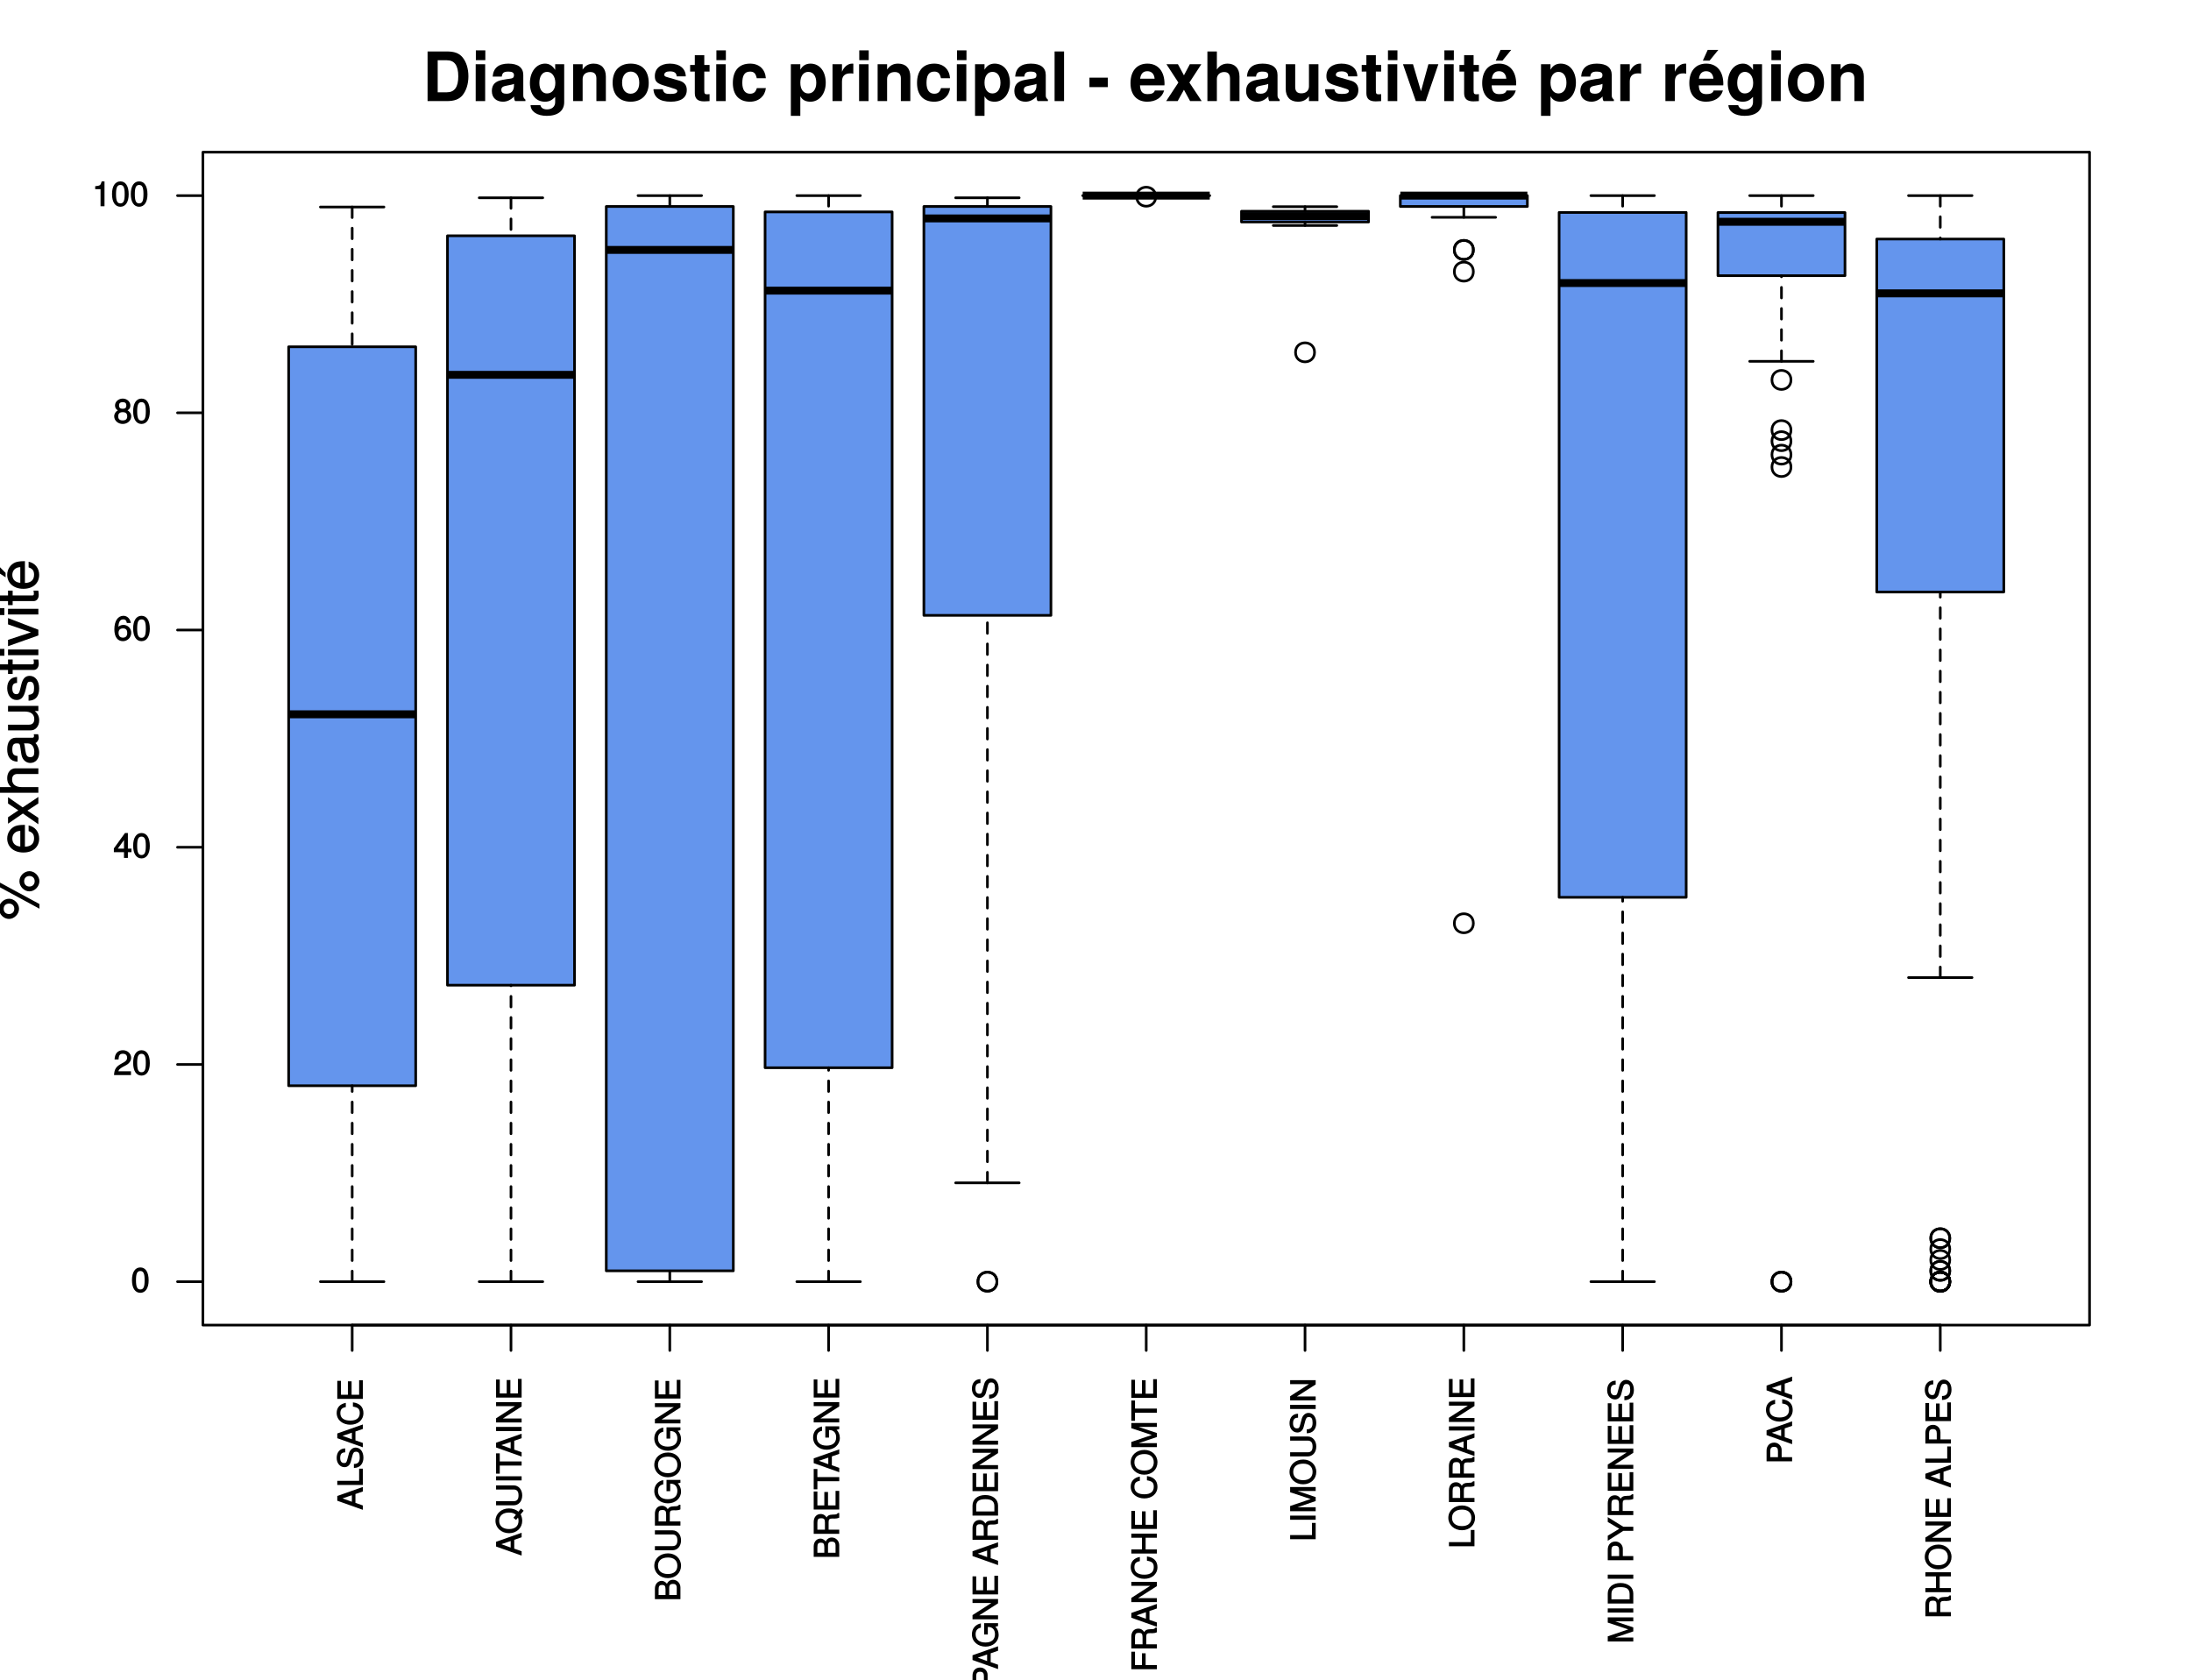 <?xml version="1.0" encoding="UTF-8"?>
<svg xmlns="http://www.w3.org/2000/svg" xmlns:xlink="http://www.w3.org/1999/xlink" width="622pt" height="477pt" viewBox="0 0 622 477" version="1.1">
<defs>
<g>
<symbol overflow="visible" id="glyph0-0">
<path style="stroke:none;" d=""/>
</symbol>
<symbol overflow="visible" id="glyph0-1">
<path style="stroke:none;" d="M -0.125 -6.406 L -7.25 -3.891 L -7.25 -2.547 L 0 0.031 L 0 -1.203 L -2.094 -1.938 L -2.094 -4.453 L 0 -5.172 L 0 -6.453 Z M -3.109 -4.297 L -3.109 -2.25 L -6.156 -3.359 L -6.156 -3.078 L -3.109 -4.109 Z M -3.109 -4.297 "/>
</symbol>
<symbol overflow="visible" id="glyph0-2">
<path style="stroke:none;" d="M -0.125 -5.25 L -1.047 -5.25 L -1.047 -1.797 L -7.25 -1.797 L -7.25 -0.625 L 0 -0.625 L 0 -5.25 Z M -0.125 -5.25 "/>
</symbol>
<symbol overflow="visible" id="glyph0-3">
<path style="stroke:none;" d="M -2.047 -6.094 C -2.906 -6.094 -3.672 -5.422 -3.938 -4.469 L -4.406 -2.719 C -4.625 -1.875 -4.766 -1.703 -5.312 -1.703 C -6.016 -1.703 -6.422 -2.188 -6.422 -3.125 C -6.422 -4.234 -6.031 -4.734 -5 -4.734 L -5 -5.859 C -6.5 -5.859 -7.422 -4.766 -7.422 -3.156 C -7.422 -1.625 -6.453 -0.531 -5.188 -0.531 C -4.328 -0.531 -3.672 -1.125 -3.422 -2.047 L -2.969 -3.781 C -2.734 -4.656 -2.5 -4.922 -1.953 -4.922 C -1.188 -4.922 -0.875 -4.484 -0.875 -3.281 C -0.875 -1.953 -1.406 -1.438 -2.531 -1.438 L -2.531 -0.312 C -0.75 -0.312 0.172 -1.578 0.172 -3.219 C 0.172 -5 -0.797 -6.094 -2.047 -6.094 Z M -2.047 -6.094 "/>
</symbol>
<symbol overflow="visible" id="glyph0-4">
<path style="stroke:none;" d="M -2.812 -6.5 L -2.812 -5.453 C -1.359 -5.219 -0.875 -4.812 -0.875 -3.625 C -0.875 -2.234 -1.797 -1.484 -3.547 -1.484 C -5.344 -1.484 -6.375 -2.203 -6.375 -3.547 C -6.375 -4.641 -6.016 -5.078 -4.828 -5.328 L -4.828 -6.516 C -6.484 -6.203 -7.422 -5.188 -7.422 -3.656 C -7.422 -1.531 -5.578 -0.312 -3.547 -0.312 C -1.5 -0.312 0.172 -1.562 0.172 -3.609 C 0.172 -5.328 -0.859 -6.422 -2.812 -6.656 Z M -2.812 -6.5 "/>
</symbol>
<symbol overflow="visible" id="glyph0-5">
<path style="stroke:none;" d="M -0.125 -6.016 L -1.047 -6.016 L -1.047 -1.891 L -3.188 -1.891 L -3.188 -5.703 L -4.234 -5.703 L -4.234 -1.891 L -6.203 -1.891 L -6.203 -5.844 L -7.25 -5.844 L -7.25 -0.719 L 0 -0.719 L 0 -6.016 Z M -0.125 -6.016 "/>
</symbol>
<symbol overflow="visible" id="glyph0-6">
<path style="stroke:none;" d="M -3.594 -7.25 C -5.75 -7.25 -7.422 -5.75 -7.422 -3.734 C -7.422 -1.734 -5.75 -0.219 -3.562 -0.219 C -1.375 -0.219 0.172 -1.734 0.172 -3.734 C 0.172 -4.438 -0.016 -5.109 -0.281 -5.562 L 0.578 -6.594 L -0.188 -7.219 L -0.922 -6.328 C -1.547 -6.891 -2.484 -7.25 -3.594 -7.25 Z M -3.578 -6.078 C -2.672 -6.078 -2.125 -5.875 -1.625 -5.453 L -2.328 -4.594 L -1.578 -3.984 L -1.031 -4.641 C -0.953 -4.469 -0.875 -4.156 -0.875 -3.734 C -0.875 -2.25 -1.844 -1.391 -3.562 -1.391 C -5.297 -1.391 -6.375 -2.25 -6.375 -3.734 C -6.375 -5.234 -5.297 -6.078 -3.578 -6.078 Z M -3.578 -6.078 "/>
</symbol>
<symbol overflow="visible" id="glyph0-7">
<path style="stroke:none;" d="M -2.25 -6.328 L -7.25 -6.328 L -7.25 -5.156 L -2.25 -5.156 C -1.312 -5.156 -0.875 -4.609 -0.875 -3.484 C -0.875 -2.453 -1.234 -1.844 -2.25 -1.844 L -7.25 -1.844 L -7.25 -0.672 L -2.25 -0.672 C -0.828 -0.672 0.172 -1.828 0.172 -3.484 C 0.172 -5.125 -0.859 -6.328 -2.25 -6.328 Z M -2.25 -6.328 "/>
</symbol>
<symbol overflow="visible" id="glyph0-8">
<path style="stroke:none;" d="M -0.125 -1.984 L -7.25 -1.984 L -7.25 -0.812 L 0 -0.812 L 0 -1.984 Z M -0.125 -1.984 "/>
</symbol>
<symbol overflow="visible" id="glyph0-9">
<path style="stroke:none;" d="M -6.328 -5.828 L -7.25 -5.828 L -7.25 -0.062 L -6.203 -0.062 L -6.203 -2.359 L 0 -2.359 L 0 -3.531 L -6.203 -3.531 L -6.203 -5.828 Z M -6.328 -5.828 "/>
</symbol>
<symbol overflow="visible" id="glyph0-10">
<path style="stroke:none;" d="M -0.125 -6.328 L -7.25 -6.328 L -7.25 -5.203 L -1.406 -5.203 L -1.5 -5.453 L -7.25 -1.766 L -7.25 -0.578 L 0 -0.578 L 0 -1.703 L -5.797 -1.703 L -5.703 -1.469 L 0 -5.109 L 0 -6.328 Z M -0.125 -6.328 "/>
</symbol>
<symbol overflow="visible" id="glyph0-11">
<path style="stroke:none;" d="M -2.125 -6.109 C -2.969 -6.109 -3.609 -5.594 -3.953 -4.703 L -3.688 -4.703 C -3.984 -5.328 -4.641 -5.797 -5.344 -5.797 C -6.359 -5.797 -7.25 -4.922 -7.25 -3.594 L -7.25 -0.609 L 0 -0.609 L 0 -3.922 C 0 -5.172 -0.969 -6.109 -2.125 -6.109 Z M -5.219 -4.641 C -4.516 -4.641 -4.234 -4.359 -4.234 -3.375 L -4.234 -1.781 L -6.203 -1.781 L -6.203 -3.375 C -6.203 -4.359 -5.922 -4.641 -5.219 -4.641 Z M -2.109 -4.938 C -1.438 -4.938 -1.047 -4.672 -1.047 -3.828 L -1.047 -1.781 L -3.188 -1.781 L -3.188 -3.828 C -3.188 -4.672 -2.797 -4.938 -2.109 -4.938 Z M -2.109 -4.938 "/>
</symbol>
<symbol overflow="visible" id="glyph0-12">
<path style="stroke:none;" d="M -3.516 -7.25 C -5.766 -7.25 -7.422 -5.781 -7.422 -3.734 C -7.422 -1.734 -5.75 -0.219 -3.562 -0.219 C -1.375 -0.219 0.172 -1.734 0.172 -3.734 C 0.172 -5.797 -1.453 -7.25 -3.516 -7.25 Z M -3.531 -6.078 C -1.844 -6.078 -0.875 -5.219 -0.875 -3.734 C -0.875 -2.25 -1.844 -1.391 -3.562 -1.391 C -5.297 -1.391 -6.375 -2.25 -6.375 -3.734 C -6.375 -5.25 -5.297 -6.078 -3.531 -6.078 Z M -3.531 -6.078 "/>
</symbol>
<symbol overflow="visible" id="glyph0-13">
<path style="stroke:none;" d="M -0.125 -6.656 L -0.406 -6.656 C -0.672 -6.281 -0.828 -6.234 -1.75 -6.219 C -2.906 -6.203 -3.391 -5.906 -3.719 -5.141 L -3.453 -5.141 C -3.844 -5.922 -4.453 -6.375 -5.25 -6.375 C -6.453 -6.375 -7.25 -5.484 -7.25 -4.109 L -7.25 -0.75 L 0 -0.75 L 0 -1.922 L -3.016 -1.922 L -3.016 -4.094 C -3.016 -4.875 -2.766 -5.109 -1.906 -5.094 L -1.281 -5.078 C -0.844 -5.078 -0.406 -5.156 0 -5.344 L 0 -6.656 Z M -5.125 -5.172 C -4.297 -5.172 -4.062 -4.891 -4.062 -3.938 L -4.062 -1.922 L -6.203 -1.922 L -6.203 -3.938 C -6.203 -4.938 -5.906 -5.172 -5.125 -5.172 Z M -5.125 -5.172 "/>
</symbol>
<symbol overflow="visible" id="glyph0-14">
<path style="stroke:none;" d="M -0.125 -6.938 L -3.953 -6.938 L -3.953 -3.734 L -2.906 -3.734 L -2.906 -5.875 L -2.844 -5.875 C -1.594 -5.875 -0.875 -5.094 -0.875 -3.812 C -0.875 -2.234 -1.891 -1.453 -3.594 -1.453 C -5.312 -1.453 -6.375 -2.297 -6.375 -3.766 C -6.375 -4.828 -5.906 -5.453 -4.875 -5.672 L -4.875 -6.875 C -6.422 -6.594 -7.422 -5.375 -7.422 -3.781 C -7.422 -1.641 -5.641 -0.281 -3.547 -0.281 C -1.406 -0.281 0.172 -1.734 0.172 -3.625 C 0.172 -4.578 -0.203 -5.438 -0.766 -5.938 L 0 -6.125 L 0 -6.938 Z M -0.125 -6.938 "/>
</symbol>
<symbol overflow="visible" id="glyph0-15">
<path style="stroke:none;" d="M -0.125 -6.312 L -7.25 -6.312 L -7.25 -5.141 L -4.234 -5.141 L -4.234 -1.828 L -7.25 -1.828 L -7.25 -0.656 L 0 -0.656 L 0 -1.828 L -3.188 -1.828 L -3.188 -5.141 L 0 -5.141 L 0 -6.312 Z M -0.125 -6.312 "/>
</symbol>
<symbol overflow="visible" id="glyph0-16">
<path style="stroke:none;" d="M -0.125 -7.438 L -7.25 -7.438 L -7.25 -5.953 L -1.031 -3.891 L -1.031 -4.156 L -7.25 -2.047 L -7.25 -0.578 L 0 -0.578 L 0 -1.703 L -5.984 -1.703 L -5.984 -1.422 L 0 -3.453 L 0 -4.578 L -5.984 -6.594 L -5.984 -6.312 L 0 -6.312 L 0 -7.438 Z M -0.125 -7.438 "/>
</symbol>
<symbol overflow="visible" id="glyph0-17">
<path style="stroke:none;" d="M -5.062 -6.047 C -6.375 -6.047 -7.25 -5.141 -7.25 -3.766 L -7.25 -0.734 L 0 -0.734 L 0 -1.906 L -2.969 -1.906 L -2.969 -3.969 C -2.969 -5.109 -3.906 -6.047 -5.062 -6.047 Z M -5.109 -4.844 C -4.344 -4.844 -4.016 -4.484 -4.016 -3.625 L -4.016 -1.906 L -6.203 -1.906 L -6.203 -3.625 C -6.203 -4.484 -5.875 -4.844 -5.109 -4.844 Z M -5.109 -4.844 "/>
</symbol>
<symbol overflow="visible" id="glyph0-18">
<path style="stroke:none;" d=""/>
</symbol>
<symbol overflow="visible" id="glyph0-19">
<path style="stroke:none;" d="M -3.625 -6.531 C -5.797 -6.531 -7.25 -5.328 -7.25 -3.547 L -7.25 -0.703 L 0 -0.703 L 0 -3.547 C 0 -5.312 -1.453 -6.531 -3.625 -6.531 Z M -3.609 -5.359 C -1.859 -5.359 -1.047 -4.781 -1.047 -3.391 L -1.047 -1.875 L -6.203 -1.875 L -6.203 -3.391 C -6.203 -4.781 -5.406 -5.359 -3.609 -5.359 Z M -3.609 -5.359 "/>
</symbol>
<symbol overflow="visible" id="glyph0-20">
<path style="stroke:none;" d="M -6.328 -5.688 L -7.25 -5.688 L -7.25 -0.719 L 0 -0.719 L 0 -1.891 L -3.188 -1.891 L -3.188 -5.234 L -4.234 -5.234 L -4.234 -1.891 L -6.203 -1.891 L -6.203 -5.688 Z M -6.328 -5.688 "/>
</symbol>
<symbol overflow="visible" id="glyph0-21">
<path style="stroke:none;" d="M -7.25 -6.344 L -7.25 -5.203 L -3.969 -3.266 L -7.25 -1.297 L -7.25 0.125 L -2.844 -2.672 L 0 -2.672 L 0 -3.844 L -2.844 -3.844 L -7.25 -6.578 Z M -7.25 -6.344 "/>
</symbol>
<symbol overflow="visible" id="glyph1-0">
<path style="stroke:none;" d=""/>
</symbol>
<symbol overflow="visible" id="glyph1-1">
<path style="stroke:none;" d="M 5 -3.391 C 5 -5.75 4.109 -7.062 2.641 -7.062 C 1.172 -7.062 0.266 -5.734 0.266 -3.453 C 0.266 -1.156 1.188 0.141 2.641 0.141 C 4.078 0.141 5 -1.156 5 -3.391 Z M 3.859 -3.469 C 3.859 -1.547 3.562 -0.812 2.625 -0.812 C 1.734 -0.812 1.406 -1.578 1.406 -3.438 C 1.406 -5.312 1.734 -6.047 2.641 -6.047 C 3.547 -6.047 3.859 -5.297 3.859 -3.469 Z M 3.859 -3.469 "/>
</symbol>
<symbol overflow="visible" id="glyph1-2">
<path style="stroke:none;" d="M 5.031 -4.938 C 5.031 -6.078 4.016 -7.062 2.719 -7.062 C 1.328 -7.062 0.391 -6.219 0.328 -4.438 L 1.453 -4.438 C 1.531 -5.703 1.859 -6.062 2.703 -6.062 C 3.469 -6.062 3.891 -5.641 3.891 -4.906 C 3.891 -4.375 3.609 -4.016 3.016 -3.672 L 2.125 -3.172 C 0.703 -2.359 0.266 -1.625 0.172 0 L 4.984 0 L 4.984 -1.094 L 1.422 -1.094 C 1.5 -1.516 1.766 -1.781 2.594 -2.281 L 3.562 -2.797 C 4.516 -3.297 5.031 -4.094 5.031 -4.938 Z M 5.031 -4.938 "/>
</symbol>
<symbol overflow="visible" id="glyph1-3">
<path style="stroke:none;" d="M 5.125 -1.75 L 5.125 -2.641 L 4.109 -2.641 L 4.109 -7.062 L 3.281 -7.062 L 0.125 -2.688 L 0.125 -1.625 L 3 -1.625 L 3 0 L 4.109 0 L 4.109 -1.625 L 5.125 -1.625 Z M 3.141 -2.641 L 1.25 -2.641 L 3.234 -5.406 L 3 -5.484 L 3 -2.641 Z M 3.141 -2.641 "/>
</symbol>
<symbol overflow="visible" id="glyph1-4">
<path style="stroke:none;" d="M 5.062 -2.234 C 5.062 -3.5 4.062 -4.484 2.844 -4.484 C 2.172 -4.484 1.531 -4.188 1.172 -3.688 L 1.406 -3.594 C 1.422 -5.25 1.828 -6.047 2.797 -6.047 C 3.391 -6.047 3.656 -5.797 3.812 -5.031 L 4.938 -5.031 C 4.75 -6.266 3.891 -7.062 2.844 -7.062 C 1.266 -7.062 0.266 -5.594 0.266 -3.219 C 0.266 -1.109 1.141 0.141 2.703 0.141 C 3.984 0.141 5.062 -0.906 5.062 -2.234 Z M 3.922 -2.172 C 3.922 -1.312 3.484 -0.859 2.703 -0.859 C 1.922 -0.859 1.453 -1.344 1.453 -2.219 C 1.453 -3.062 1.906 -3.484 2.734 -3.484 C 3.547 -3.484 3.922 -3.078 3.922 -2.172 Z M 3.922 -2.172 "/>
</symbol>
<symbol overflow="visible" id="glyph1-5">
<path style="stroke:none;" d="M 5.062 -2.047 C 5.062 -2.797 4.531 -3.469 4.016 -3.719 C 4.547 -4.031 4.812 -4.469 4.812 -5.109 C 4.812 -6.172 3.844 -7.062 2.641 -7.062 C 1.438 -7.062 0.453 -6.172 0.453 -5.109 C 0.453 -4.484 0.719 -4.047 1.25 -3.719 C 0.734 -3.469 0.219 -2.797 0.219 -2.047 C 0.219 -0.812 1.297 0.141 2.641 0.141 C 3.984 0.141 5.062 -0.812 5.062 -2.047 Z M 3.672 -5.094 C 3.672 -4.469 3.344 -4.172 2.641 -4.172 C 1.922 -4.172 1.594 -4.469 1.594 -5.109 C 1.594 -5.75 1.922 -6.047 2.641 -6.047 C 3.359 -6.047 3.672 -5.75 3.672 -5.094 Z M 3.922 -2.031 C 3.922 -1.234 3.484 -0.859 2.625 -0.859 C 1.797 -0.859 1.359 -1.234 1.359 -2.031 C 1.359 -2.828 1.797 -3.203 2.641 -3.203 C 3.484 -3.203 3.922 -2.828 3.922 -2.031 Z M 3.922 -2.031 "/>
</symbol>
<symbol overflow="visible" id="glyph1-6">
<path style="stroke:none;" d="M 3.469 -0.125 L 3.469 -7.062 L 2.672 -7.062 C 2.328 -5.891 2.281 -5.875 0.828 -5.688 L 0.828 -4.844 L 2.344 -4.844 L 2.344 0 L 3.469 0 Z M 3.469 -0.125 "/>
</symbol>
<symbol overflow="visible" id="glyph2-0">
<path style="stroke:none;" d=""/>
</symbol>
<symbol overflow="visible" id="glyph2-1">
<path style="stroke:none;" d="M 13.078 -7.047 C 13.078 -9.203 12.484 -11.141 11.375 -12.469 C 10.422 -13.594 9.109 -14.094 6.953 -14.094 L 1.484 -14.094 L 1.484 0 L 6.953 0 C 9.078 0 10.406 -0.5 11.375 -1.625 C 12.469 -2.938 13.078 -4.875 13.078 -7.047 Z M 10.203 -7.031 C 10.203 -3.953 9.125 -2.5 6.953 -2.5 L 4.359 -2.5 L 4.359 -11.594 L 6.953 -11.594 C 9.125 -11.594 10.203 -10.125 10.203 -7.031 Z M 10.203 -7.031 "/>
</symbol>
<symbol overflow="visible" id="glyph2-2">
<path style="stroke:none;" d="M 3.969 -0.031 L 3.969 -10.469 L 1.281 -10.469 L 1.281 0 L 3.969 0 Z M 4.016 -11.656 L 4.016 -14.406 L 1.328 -14.406 L 1.328 -11.625 L 4.016 -11.625 Z M 4.016 -11.656 "/>
</symbol>
<symbol overflow="visible" id="glyph2-3">
<path style="stroke:none;" d="M 10.062 -0.031 L 10.062 -0.406 C 9.578 -0.844 9.453 -1.094 9.453 -1.625 L 9.453 -7.391 C 9.453 -9.5 8 -10.641 5.203 -10.641 C 2.406 -10.641 0.938 -9.359 0.766 -6.953 L 3.344 -6.953 C 3.5 -8.062 3.938 -8.375 5.266 -8.375 C 6.297 -8.375 6.812 -8.062 6.812 -7.375 C 6.812 -6.281 6.016 -6.453 4.672 -6.219 L 3.594 -6.031 C 1.531 -5.672 0.531 -4.719 0.531 -2.844 C 0.531 -0.828 1.953 0.172 3.688 0.172 C 4.844 0.172 5.891 -0.328 6.844 -1.312 C 6.844 -0.812 6.891 -0.312 7.141 0 L 10.062 0 Z M 6.812 -4.469 C 6.812 -2.922 6.047 -2.094 4.688 -2.094 C 3.781 -2.094 3.219 -2.375 3.219 -3.156 C 3.219 -3.938 3.656 -4.188 4.766 -4.391 L 5.688 -4.578 C 6.391 -4.703 6.516 -4.75 6.812 -4.891 Z M 6.812 -4.469 "/>
</symbol>
<symbol overflow="visible" id="glyph2-4">
<path style="stroke:none;" d="M 10.391 0.312 L 10.391 -10.469 L 7.828 -10.469 L 7.828 -8.859 C 7.031 -10.078 6.141 -10.641 4.953 -10.641 C 2.5 -10.641 0.656 -8.312 0.656 -5.109 C 0.656 -1.875 2.344 0.172 4.891 0.172 C 6.109 0.172 6.844 -0.188 7.828 -1.188 L 7.828 0.312 C 7.828 1.562 6.891 2.359 5.547 2.359 C 4.531 2.359 3.859 2 3.625 1.156 L 0.844 1.156 C 0.906 2.906 2.609 4.188 5.453 4.188 C 8.578 4.188 10.391 2.75 10.391 0.312 Z M 7.875 -5.141 C 7.875 -3.266 6.891 -2.172 5.484 -2.172 C 4.219 -2.172 3.344 -3.266 3.344 -5.141 C 3.344 -7.109 4.219 -8.297 5.531 -8.297 C 6.875 -8.297 7.875 -7.062 7.875 -5.141 Z M 7.875 -5.141 "/>
</symbol>
<symbol overflow="visible" id="glyph2-5">
<path style="stroke:none;" d="M 10.484 -0.031 L 10.484 -6.984 C 10.484 -9.281 9.219 -10.641 7.016 -10.641 C 5.609 -10.641 4.672 -10.094 3.891 -8.953 L 3.891 -10.469 L 1.203 -10.469 L 1.203 0 L 3.891 0 L 3.891 -6.266 C 3.891 -7.484 4.766 -8.25 6.062 -8.25 C 7.219 -8.25 7.797 -7.656 7.797 -6.438 L 7.797 0 L 10.484 0 Z M 10.484 -0.031 "/>
</symbol>
<symbol overflow="visible" id="glyph2-6">
<path style="stroke:none;" d="M 10.922 -5.141 C 10.922 -8.656 9.031 -10.641 5.781 -10.641 C 2.609 -10.641 0.672 -8.625 0.672 -5.219 C 0.672 -1.812 2.609 0.172 5.797 0.172 C 8.953 0.172 10.922 -1.828 10.922 -5.141 Z M 8.234 -5.188 C 8.234 -3.25 7.234 -2.094 5.797 -2.094 C 4.344 -2.094 3.359 -3.25 3.359 -5.219 C 3.359 -7.203 4.344 -8.375 5.797 -8.375 C 7.281 -8.375 8.234 -7.219 8.234 -5.188 Z M 8.234 -5.188 "/>
</symbol>
<symbol overflow="visible" id="glyph2-7">
<path style="stroke:none;" d="M 9.984 -3.109 L 9.984 -3.25 C 9.984 -4.438 9.312 -5.375 7.953 -5.781 L 4.547 -6.766 C 3.797 -6.969 3.609 -7.094 3.609 -7.516 C 3.609 -8.078 4.219 -8.438 5.172 -8.438 C 6.453 -8.438 7.094 -8 7.109 -7.031 L 9.703 -7.031 C 9.656 -9.25 7.969 -10.641 5.188 -10.641 C 2.547 -10.641 0.922 -9.25 0.922 -7.125 C 0.922 -5.859 1.266 -5.125 3.188 -4.531 L 6.391 -3.531 C 7.062 -3.328 7.297 -3.156 7.297 -2.859 C 7.297 -2.234 6.547 -2.031 5.297 -2.031 C 4.078 -2.031 3.422 -2.203 3.172 -3.375 L 0.531 -3.375 C 0.641 -1.062 2.297 0.172 5.453 0.172 C 8.375 0.172 9.984 -1.016 9.984 -3.109 Z M 9.984 -3.109 "/>
</symbol>
<symbol overflow="visible" id="glyph2-8">
<path style="stroke:none;" d="M 5.781 -0.031 L 5.781 -1.984 C 5.516 -1.938 5.359 -1.922 5.172 -1.922 C 4.453 -1.922 4.281 -2.078 4.281 -3 L 4.281 -8.375 L 5.781 -8.375 L 5.781 -10.25 L 4.281 -10.25 L 4.281 -13.031 L 1.594 -13.031 L 1.594 -10.25 L 0.266 -10.25 L 0.266 -8.375 L 1.594 -8.375 L 1.594 -2.266 C 1.594 -0.641 2.453 0.078 4.219 0.078 C 4.812 0.078 5.297 0.016 5.781 0 Z M 5.781 -0.031 "/>
</symbol>
<symbol overflow="visible" id="glyph2-9">
<path style="stroke:none;" d="M 10.031 -3.688 L 7.469 -3.688 C 7.109 -2.516 6.562 -2.094 5.531 -2.094 C 4.172 -2.094 3.344 -3.125 3.344 -5.141 C 3.344 -7.047 3.844 -8.375 5.531 -8.375 C 6.625 -8.375 7.141 -7.891 7.453 -6.484 L 10.031 -6.484 C 9.828 -9.062 8.141 -10.641 5.547 -10.641 C 2.453 -10.641 0.656 -8.688 0.656 -5.141 C 0.656 -1.734 2.438 0.172 5.516 0.172 C 8.031 0.172 9.781 -1.422 10.031 -3.688 Z M 10.031 -3.688 "/>
</symbol>
<symbol overflow="visible" id="glyph2-10">
<path style="stroke:none;" d=""/>
</symbol>
<symbol overflow="visible" id="glyph2-11">
<path style="stroke:none;" d="M 11.016 -5.219 C 11.016 -8.297 9.391 -10.641 6.688 -10.641 C 5.375 -10.641 4.453 -10.062 3.797 -8.906 L 3.797 -10.469 L 1.109 -10.469 L 1.109 4.188 L 3.797 4.188 L 3.797 -1.375 C 4.453 -0.234 5.375 0.172 6.688 0.172 C 9.172 0.172 11.016 -2.078 11.016 -5.219 Z M 8.328 -5.188 C 8.328 -3.297 7.391 -2.172 6.062 -2.172 C 4.719 -2.172 3.797 -3.281 3.797 -5.219 C 3.797 -7.156 4.719 -8.297 6.062 -8.297 C 7.438 -8.297 8.328 -7.156 8.328 -5.188 Z M 8.328 -5.188 "/>
</symbol>
<symbol overflow="visible" id="glyph2-12">
<path style="stroke:none;" d="M 7.109 -7.828 L 7.109 -10.625 C 6.953 -10.641 6.859 -10.641 6.781 -10.641 C 5.547 -10.641 4.469 -9.734 3.891 -8.328 L 3.891 -10.469 L 1.203 -10.469 L 1.203 0 L 3.891 0 L 3.891 -5.547 C 3.891 -7.125 4.688 -7.875 6.266 -7.875 C 6.547 -7.875 6.734 -7.859 7.109 -7.797 Z M 7.109 -7.828 "/>
</symbol>
<symbol overflow="visible" id="glyph2-13">
<path style="stroke:none;" d="M 3.969 -0.031 L 3.969 -14.094 L 1.281 -14.094 L 1.281 0 L 3.969 0 Z M 3.969 -0.031 "/>
</symbol>
<symbol overflow="visible" id="glyph2-14">
<path style="stroke:none;" d="M 5.719 -4.016 L 5.719 -6.656 L 0.5 -6.656 L 0.5 -3.969 L 5.719 -3.969 Z M 5.719 -4.016 "/>
</symbol>
<symbol overflow="visible" id="glyph2-15">
<path style="stroke:none;" d="M 10.078 -4.844 C 10.078 -8.406 8.281 -10.641 5.219 -10.641 C 2.25 -10.641 0.422 -8.562 0.422 -5.094 C 0.422 -1.766 2.234 0.172 5.172 0.172 C 7.484 0.172 9.375 -0.922 9.969 -3.016 L 7.328 -3.016 C 7.094 -2.172 6.234 -1.984 5.266 -1.984 C 4 -1.984 3.188 -2.5 3.109 -4.469 L 10.047 -4.469 Z M 7.281 -6.359 L 3.156 -6.359 C 3.328 -7.734 4 -8.484 5.188 -8.484 C 6.344 -8.484 7.141 -7.781 7.266 -6.359 Z M 7.281 -6.359 "/>
</symbol>
<symbol overflow="visible" id="glyph2-16">
<path style="stroke:none;" d="M 10.281 -0.078 L 6.844 -5.266 L 10.234 -10.469 L 6.969 -10.469 L 5.297 -7.312 L 3.594 -10.469 L 0.328 -10.469 L 3.719 -5.266 L 0.25 0 L 3.516 0 L 5.297 -3.219 L 7.047 0 L 10.312 0 Z M 10.281 -0.078 "/>
</symbol>
<symbol overflow="visible" id="glyph2-17">
<path style="stroke:none;" d="M 10.391 -0.031 L 10.391 -6.984 C 10.391 -9.406 8.969 -10.641 7.016 -10.641 C 5.688 -10.641 4.719 -10.078 3.969 -8.953 L 3.969 -14.094 L 1.281 -14.094 L 1.281 0 L 3.969 0 L 3.969 -6.266 C 3.969 -7.453 4.844 -8.25 6.047 -8.25 C 7.016 -8.25 7.703 -7.781 7.703 -6.375 L 7.703 0 L 10.391 0 Z M 10.391 -0.031 "/>
</symbol>
<symbol overflow="visible" id="glyph2-18">
<path style="stroke:none;" d="M 10.391 -0.031 L 10.391 -10.469 L 7.703 -10.469 L 7.703 -4.188 C 7.703 -2.953 6.844 -2.203 5.531 -2.203 C 4.375 -2.203 3.797 -2.766 3.797 -4.016 L 3.797 -10.469 L 1.109 -10.469 L 1.109 -3.453 C 1.109 -1.172 2.375 0.172 4.594 0.172 C 5.984 0.172 6.938 -0.344 7.703 -1.359 L 7.703 0 L 10.391 0 Z M 10.391 -0.031 "/>
</symbol>
<symbol overflow="visible" id="glyph2-19">
<path style="stroke:none;" d="M 10.297 -10.469 L 7.469 -10.469 L 5.359 -2.797 L 3.094 -10.469 L 0.25 -10.469 L 3.891 0 L 6.703 0 Z M 10.297 -10.469 "/>
</symbol>
<symbol overflow="visible" id="glyph2-20">
<path style="stroke:none;" d="M 10.078 -4.844 C 10.078 -8.406 8.281 -10.641 5.219 -10.641 C 2.25 -10.641 0.422 -8.562 0.422 -5.094 C 0.422 -1.766 2.234 0.172 5.172 0.172 C 7.484 0.172 9.375 -0.922 9.969 -3.016 L 7.328 -3.016 C 7.094 -2.172 6.234 -1.984 5.266 -1.984 C 4 -1.984 3.188 -2.5 3.109 -4.469 L 10.047 -4.469 Z M 7.281 -6.359 L 3.156 -6.359 C 3.328 -7.734 4 -8.484 5.188 -8.484 C 6.344 -8.484 7.141 -7.781 7.266 -6.359 Z M 8.609 -14.531 L 5.641 -14.531 L 4.266 -11.484 L 6.172 -11.484 L 8.656 -14.531 Z M 8.609 -14.531 "/>
</symbol>
<symbol overflow="visible" id="glyph3-0">
<path style="stroke:none;" d=""/>
</symbol>
<symbol overflow="visible" id="glyph3-1">
<path style="stroke:none;" d="M -8.297 -6.047 C -9.859 -6.047 -11.188 -4.719 -11.188 -3.188 C -11.188 -1.703 -9.844 -0.312 -8.344 -0.312 C -6.828 -0.312 -5.484 -1.703 -5.484 -3.203 C -5.484 -4.688 -6.828 -6.047 -8.297 -6.047 Z M -8.312 -4.672 C -7.438 -4.672 -6.828 -4.078 -6.828 -3.203 C -6.828 -2.297 -7.453 -1.703 -8.344 -1.703 C -9.234 -1.703 -9.844 -2.297 -9.844 -3.188 C -9.844 -4.094 -9.234 -4.672 -8.312 -4.672 Z M -11.562 -10.797 L -11.562 -9.656 L 0.312 -3.219 L 0.312 -4.547 L -11.562 -10.984 Z M -2.516 -13.875 C -4.047 -13.875 -5.375 -12.547 -5.375 -11.016 C -5.375 -9.516 -4.031 -8.141 -2.547 -8.141 C -1.047 -8.141 0.297 -9.516 0.297 -11.031 C 0.297 -12.5 -1.047 -13.875 -2.516 -13.875 Z M -2.516 -12.5 C -1.641 -12.5 -1.047 -11.906 -1.047 -11.031 C -1.047 -10.125 -1.641 -9.516 -2.547 -9.516 C -3.422 -9.516 -4.031 -10.125 -4.031 -11.016 C -4.031 -11.922 -3.422 -12.5 -2.516 -12.5 Z M -2.516 -12.5 "/>
</symbol>
<symbol overflow="visible" id="glyph3-2">
<path style="stroke:none;" d=""/>
</symbol>
<symbol overflow="visible" id="glyph3-3">
<path style="stroke:none;" d="M -3.922 -8.344 C -5.141 -8.344 -5.906 -8.234 -6.531 -8 C -7.906 -7.453 -8.844 -6.047 -8.844 -4.484 C -8.844 -2.141 -7.016 -0.5 -4.25 -0.5 C -1.5 -0.5 0.234 -2.094 0.234 -4.453 C 0.234 -6.375 -0.953 -7.828 -2.766 -8.188 L -2.766 -6.578 C -1.562 -6.172 -1.219 -5.562 -1.219 -4.5 C -1.219 -3.109 -2 -2.188 -3.812 -2.156 L -3.812 -8.344 Z M -5.031 -6.875 C -5.031 -6.875 -5.125 -6.672 -5.125 -6.688 L -5.125 -2.203 C -6.5 -2.297 -7.391 -3.125 -7.391 -4.469 C -7.391 -5.781 -6.422 -6.641 -5.109 -6.641 Z M -5.031 -6.875 "/>
</symbol>
<symbol overflow="visible" id="glyph3-4">
<path style="stroke:none;" d="M -0.188 -7.656 L -4.453 -4.812 L -8.609 -7.719 L -8.609 -5.906 L -5.688 -3.969 L -8.609 -2.016 L -8.609 -0.188 L -4.391 -3.078 L 0 -0.031 L 0 -1.859 L -3.109 -3.906 L 0 -5.938 L 0 -7.797 Z M -0.188 -7.656 "/>
</symbol>
<symbol overflow="visible" id="glyph3-5">
<path style="stroke:none;" d="M -0.109 -7.906 L -6.453 -7.906 C -7.859 -7.906 -8.844 -6.766 -8.844 -5.141 C -8.844 -3.953 -8.453 -3.125 -7.422 -2.344 L -7.344 -2.578 L -11.891 -2.578 L -11.891 -0.969 L 0 -0.969 L 0 -2.578 L -4.734 -2.578 C -6.453 -2.578 -7.453 -3.344 -7.453 -4.719 C -7.453 -5.656 -7.031 -6.297 -5.922 -6.297 L 0 -6.297 L 0 -7.906 Z M -0.109 -7.906 "/>
</symbol>
<symbol overflow="visible" id="glyph3-6">
<path style="stroke:none;" d="M -0.141 -8.688 L -1.297 -8.688 C -1.234 -8.422 -1.234 -8.359 -1.234 -8.266 C -1.234 -7.812 -1.359 -7.688 -1.781 -7.688 L -6.453 -7.688 C -7.938 -7.688 -8.844 -6.469 -8.844 -4.406 C -8.844 -2.375 -7.969 -0.969 -5.906 -0.891 L -5.906 -2.5 C -7.047 -2.625 -7.391 -3.109 -7.391 -4.359 C -7.391 -5.547 -7.062 -6.078 -6.25 -6.078 L -5.906 -6.078 C -5.344 -6.078 -5.219 -5.891 -5.094 -4.828 C -4.844 -2.938 -4.781 -2.656 -4.578 -2.141 C -4.172 -1.172 -3.312 -0.531 -2.281 -0.531 C -0.766 -0.531 0.234 -1.734 0.234 -3.422 C 0.234 -4.5 -0.234 -5.625 -0.828 -6.188 C -0.469 -6.266 0.109 -6.984 0.109 -7.641 C 0.109 -7.922 0.078 -8.125 -0.062 -8.688 Z M -3.016 -6.078 C -1.812 -6.078 -1.156 -5.016 -1.156 -3.719 C -1.156 -2.672 -1.406 -2.188 -2.312 -2.188 C -3.203 -2.188 -3.469 -2.656 -3.688 -4.078 C -3.875 -5.484 -3.938 -5.781 -4.078 -6.078 Z M -3.016 -6.078 "/>
</symbol>
<symbol overflow="visible" id="glyph3-7">
<path style="stroke:none;" d="M -0.109 -7.844 L -8.609 -7.844 L -8.609 -6.234 L -3.875 -6.234 C -2.156 -6.234 -1.156 -5.484 -1.156 -4.094 C -1.156 -3.047 -1.688 -2.5 -2.688 -2.5 L -8.609 -2.5 L -8.609 -0.891 L -2.156 -0.891 C -0.766 -0.891 0.234 -2.078 0.234 -3.719 C 0.234 -4.938 -0.219 -5.828 -1.328 -6.609 L -1.406 -6.375 L 0 -6.375 L 0 -7.844 Z M -0.109 -7.844 "/>
</symbol>
<symbol overflow="visible" id="glyph3-8">
<path style="stroke:none;" d="M -2.469 -7.469 C -3.719 -7.469 -4.453 -6.641 -4.844 -4.969 L -5.156 -3.703 C -5.406 -2.609 -5.641 -2.266 -6.234 -2.266 C -7.016 -2.266 -7.391 -2.828 -7.391 -3.922 C -7.391 -4.984 -7.047 -5.422 -6.047 -5.453 L -6.047 -7.141 C -7.812 -7.125 -8.844 -5.906 -8.844 -3.969 C -8.844 -2.016 -7.734 -0.609 -6.172 -0.609 C -4.859 -0.609 -4.125 -1.422 -3.641 -3.406 L -3.344 -4.656 C -3.125 -5.578 -2.953 -5.812 -2.359 -5.812 C -1.562 -5.812 -1.219 -5.172 -1.219 -4 C -1.219 -2.797 -1.391 -2.25 -2.781 -2.062 L -2.781 -0.406 C -0.734 -0.469 0.234 -1.703 0.234 -3.891 C 0.234 -6 -0.844 -7.469 -2.469 -7.469 Z M -2.469 -7.469 "/>
</symbol>
<symbol overflow="visible" id="glyph3-9">
<path style="stroke:none;" d="M -0.109 -4.188 L -1.391 -4.188 C -1.297 -3.891 -1.281 -3.688 -1.281 -3.422 C -1.281 -2.844 -1.328 -2.812 -1.922 -2.812 L -7.297 -2.812 L -7.297 -4.188 L -8.609 -4.188 L -8.609 -2.812 L -10.906 -2.812 L -10.906 -1.219 L -8.609 -1.219 L -8.609 -0.078 L -7.297 -0.078 L -7.297 -1.219 L -1.328 -1.219 C -0.484 -1.219 0.109 -1.938 0.109 -2.969 C 0.109 -3.297 0.078 -3.609 -0.016 -4.188 Z M -0.109 -4.188 "/>
</symbol>
<symbol overflow="visible" id="glyph3-10">
<path style="stroke:none;" d="M -0.109 -2.578 L -8.609 -2.578 L -8.609 -0.969 L 0 -0.969 L 0 -2.578 Z M -9.766 -2.75 L -11.531 -2.75 L -11.531 -0.812 L -9.641 -0.812 L -9.641 -2.75 Z M -9.766 -2.75 "/>
</symbol>
<symbol overflow="visible" id="glyph3-11">
<path style="stroke:none;" d="M -8.609 -7.781 L -8.609 -6.156 L -1.719 -3.766 L -1.703 -4.031 L -8.609 -1.766 L -8.609 0.031 L 0 -3.016 L 0 -4.641 L -8.609 -7.953 Z M -8.609 -7.781 "/>
</symbol>
<symbol overflow="visible" id="glyph3-12">
<path style="stroke:none;" d="M -3.922 -8.344 C -5.141 -8.344 -5.906 -8.234 -6.531 -8 C -7.906 -7.453 -8.844 -6.047 -8.844 -4.484 C -8.844 -2.141 -7.016 -0.5 -4.25 -0.5 C -1.5 -0.5 0.234 -2.094 0.234 -4.453 C 0.234 -6.375 -0.953 -7.828 -2.766 -8.188 L -2.766 -6.578 C -1.562 -6.172 -1.219 -5.562 -1.219 -4.5 C -1.219 -3.109 -2 -2.188 -3.812 -2.156 L -3.812 -8.344 Z M -5.031 -6.875 C -5.031 -6.875 -5.125 -6.672 -5.125 -6.688 L -5.125 -2.203 C -6.5 -2.297 -7.391 -3.125 -7.391 -4.469 C -7.391 -5.781 -6.422 -6.641 -5.109 -6.641 Z M -11.891 -7.344 L -11.891 -5.453 L -9.297 -3.766 L -9.297 -5.016 L -11.891 -7.625 Z M -11.891 -7.344 "/>
</symbol>
</g>
</defs>
<g id="surface8191">
<rect x="0" y="0" width="622" height="477" style="fill:rgb(100%,100%,100%);fill-opacity:1;stroke:none;"/>
<path style=" stroke:none;fill-rule:nonzero;fill:rgb(39.216%,58.431%,92.941%);fill-opacity:1;" d="M 81.945 308.242 L 118.012 308.242 L 118.012 98.453 L 81.945 98.453 Z M 81.945 308.242 "/>
<path style="fill:none;stroke-width:2.25;stroke-linecap:butt;stroke-linejoin:round;stroke:rgb(0%,0%,0%);stroke-opacity:1;stroke-miterlimit:10;" d="M 81.945 202.793 L 118.012 202.793 "/>
<path style="fill:none;stroke-width:0.75;stroke-linecap:round;stroke-linejoin:round;stroke:rgb(0%,0%,0%);stroke-opacity:1;stroke-dasharray:3,3;stroke-miterlimit:10;" d="M 99.98 363.867 L 99.98 308.242 "/>
<path style="fill:none;stroke-width:0.75;stroke-linecap:round;stroke-linejoin:round;stroke:rgb(0%,0%,0%);stroke-opacity:1;stroke-dasharray:3,3;stroke-miterlimit:10;" d="M 99.98 58.77 L 99.98 98.453 "/>
<path style="fill:none;stroke-width:0.75;stroke-linecap:round;stroke-linejoin:round;stroke:rgb(0%,0%,0%);stroke-opacity:1;stroke-miterlimit:10;" d="M 90.961 363.867 L 108.996 363.867 "/>
<path style="fill:none;stroke-width:0.75;stroke-linecap:round;stroke-linejoin:round;stroke:rgb(0%,0%,0%);stroke-opacity:1;stroke-miterlimit:10;" d="M 90.961 58.77 L 108.996 58.77 "/>
<path style="fill:none;stroke-width:0.75;stroke-linecap:round;stroke-linejoin:round;stroke:rgb(0%,0%,0%);stroke-opacity:1;stroke-miterlimit:10;" d="M 81.945 308.242 L 118.012 308.242 L 118.012 98.453 L 81.945 98.453 L 81.945 308.242 "/>
<path style=" stroke:none;fill-rule:nonzero;fill:rgb(39.216%,58.431%,92.941%);fill-opacity:1;" d="M 127.031 279.691 L 163.098 279.691 L 163.098 66.941 L 127.031 66.941 Z M 127.031 279.691 "/>
<path style="fill:none;stroke-width:2.25;stroke-linecap:butt;stroke-linejoin:round;stroke:rgb(0%,0%,0%);stroke-opacity:1;stroke-miterlimit:10;" d="M 127.031 106.41 L 163.098 106.41 "/>
<path style="fill:none;stroke-width:0.75;stroke-linecap:round;stroke-linejoin:round;stroke:rgb(0%,0%,0%);stroke-opacity:1;stroke-dasharray:3,3;stroke-miterlimit:10;" d="M 145.062 363.867 L 145.062 279.691 "/>
<path style="fill:none;stroke-width:0.75;stroke-linecap:round;stroke-linejoin:round;stroke:rgb(0%,0%,0%);stroke-opacity:1;stroke-dasharray:3,3;stroke-miterlimit:10;" d="M 145.062 56.148 L 145.062 66.941 "/>
<path style="fill:none;stroke-width:0.75;stroke-linecap:round;stroke-linejoin:round;stroke:rgb(0%,0%,0%);stroke-opacity:1;stroke-miterlimit:10;" d="M 136.047 363.867 L 154.082 363.867 "/>
<path style="fill:none;stroke-width:0.75;stroke-linecap:round;stroke-linejoin:round;stroke:rgb(0%,0%,0%);stroke-opacity:1;stroke-miterlimit:10;" d="M 136.047 56.148 L 154.082 56.148 "/>
<path style="fill:none;stroke-width:0.75;stroke-linecap:round;stroke-linejoin:round;stroke:rgb(0%,0%,0%);stroke-opacity:1;stroke-miterlimit:10;" d="M 127.031 279.691 L 163.098 279.691 L 163.098 66.941 L 127.031 66.941 L 127.031 279.691 "/>
<path style=" stroke:none;fill-rule:nonzero;fill:rgb(39.216%,58.431%,92.941%);fill-opacity:1;" d="M 172.113 360.785 L 208.18 360.785 L 208.18 58.617 L 172.113 58.617 Z M 172.113 360.785 "/>
<path style="fill:none;stroke-width:2.25;stroke-linecap:butt;stroke-linejoin:round;stroke:rgb(0%,0%,0%);stroke-opacity:1;stroke-miterlimit:10;" d="M 172.113 70.949 L 208.18 70.949 "/>
<path style="fill:none;stroke-width:0.75;stroke-linecap:round;stroke-linejoin:round;stroke:rgb(0%,0%,0%);stroke-opacity:1;stroke-dasharray:3,3;stroke-miterlimit:10;" d="M 190.148 363.867 L 190.148 360.785 "/>
<path style="fill:none;stroke-width:0.75;stroke-linecap:round;stroke-linejoin:round;stroke:rgb(0%,0%,0%);stroke-opacity:1;stroke-dasharray:3,3;stroke-miterlimit:10;" d="M 190.148 55.535 L 190.148 58.617 "/>
<path style="fill:none;stroke-width:0.75;stroke-linecap:round;stroke-linejoin:round;stroke:rgb(0%,0%,0%);stroke-opacity:1;stroke-miterlimit:10;" d="M 181.129 363.867 L 199.164 363.867 "/>
<path style="fill:none;stroke-width:0.75;stroke-linecap:round;stroke-linejoin:round;stroke:rgb(0%,0%,0%);stroke-opacity:1;stroke-miterlimit:10;" d="M 181.129 55.535 L 199.164 55.535 "/>
<path style="fill:none;stroke-width:0.75;stroke-linecap:round;stroke-linejoin:round;stroke:rgb(0%,0%,0%);stroke-opacity:1;stroke-miterlimit:10;" d="M 172.113 360.785 L 208.18 360.785 L 208.18 58.617 L 172.113 58.617 L 172.113 360.785 "/>
<path style=" stroke:none;fill-rule:nonzero;fill:rgb(39.216%,58.431%,92.941%);fill-opacity:1;" d="M 217.199 303.125 L 253.266 303.125 L 253.266 60.16 L 217.199 60.16 Z M 217.199 303.125 "/>
<path style="fill:none;stroke-width:2.25;stroke-linecap:butt;stroke-linejoin:round;stroke:rgb(0%,0%,0%);stroke-opacity:1;stroke-miterlimit:10;" d="M 217.199 82.512 L 253.266 82.512 "/>
<path style="fill:none;stroke-width:0.75;stroke-linecap:round;stroke-linejoin:round;stroke:rgb(0%,0%,0%);stroke-opacity:1;stroke-dasharray:3,3;stroke-miterlimit:10;" d="M 235.23 363.867 L 235.23 303.125 "/>
<path style="fill:none;stroke-width:0.75;stroke-linecap:round;stroke-linejoin:round;stroke:rgb(0%,0%,0%);stroke-opacity:1;stroke-dasharray:3,3;stroke-miterlimit:10;" d="M 235.23 55.535 L 235.23 60.16 "/>
<path style="fill:none;stroke-width:0.75;stroke-linecap:round;stroke-linejoin:round;stroke:rgb(0%,0%,0%);stroke-opacity:1;stroke-miterlimit:10;" d="M 226.215 363.867 L 244.25 363.867 "/>
<path style="fill:none;stroke-width:0.75;stroke-linecap:round;stroke-linejoin:round;stroke:rgb(0%,0%,0%);stroke-opacity:1;stroke-miterlimit:10;" d="M 226.215 55.535 L 244.25 55.535 "/>
<path style="fill:none;stroke-width:0.75;stroke-linecap:round;stroke-linejoin:round;stroke:rgb(0%,0%,0%);stroke-opacity:1;stroke-miterlimit:10;" d="M 217.199 303.125 L 253.266 303.125 L 253.266 60.16 L 217.199 60.16 L 217.199 303.125 "/>
<path style=" stroke:none;fill-rule:nonzero;fill:rgb(39.216%,58.431%,92.941%);fill-opacity:1;" d="M 262.281 174.703 L 298.348 174.703 L 298.348 58.617 L 262.281 58.617 Z M 262.281 174.703 "/>
<path style="fill:none;stroke-width:2.25;stroke-linecap:butt;stroke-linejoin:round;stroke:rgb(0%,0%,0%);stroke-opacity:1;stroke-miterlimit:10;" d="M 262.281 62.008 L 298.348 62.008 "/>
<path style="fill:none;stroke-width:0.75;stroke-linecap:round;stroke-linejoin:round;stroke:rgb(0%,0%,0%);stroke-opacity:1;stroke-dasharray:3,3;stroke-miterlimit:10;" d="M 280.316 335.809 L 280.316 174.703 "/>
<path style="fill:none;stroke-width:0.75;stroke-linecap:round;stroke-linejoin:round;stroke:rgb(0%,0%,0%);stroke-opacity:1;stroke-dasharray:3,3;stroke-miterlimit:10;" d="M 280.316 56.148 L 280.316 58.617 "/>
<path style="fill:none;stroke-width:0.75;stroke-linecap:round;stroke-linejoin:round;stroke:rgb(0%,0%,0%);stroke-opacity:1;stroke-miterlimit:10;" d="M 271.301 335.809 L 289.332 335.809 "/>
<path style="fill:none;stroke-width:0.75;stroke-linecap:round;stroke-linejoin:round;stroke:rgb(0%,0%,0%);stroke-opacity:1;stroke-miterlimit:10;" d="M 271.301 56.148 L 289.332 56.148 "/>
<path style="fill:none;stroke-width:0.75;stroke-linecap:round;stroke-linejoin:round;stroke:rgb(0%,0%,0%);stroke-opacity:1;stroke-miterlimit:10;" d="M 262.281 174.703 L 298.348 174.703 L 298.348 58.617 L 262.281 58.617 L 262.281 174.703 "/>
<path style="fill:none;stroke-width:0.75;stroke-linecap:round;stroke-linejoin:round;stroke:rgb(0%,0%,0%);stroke-opacity:1;stroke-miterlimit:10;" d="M 283.016 363.867 C 283.016 367.465 277.617 367.465 277.617 363.867 C 277.617 360.266 283.016 360.266 283.016 363.867 "/>
<path style="fill:none;stroke-width:0.75;stroke-linecap:round;stroke-linejoin:round;stroke:rgb(0%,0%,0%);stroke-opacity:1;stroke-miterlimit:10;" d="M 283.016 363.867 C 283.016 367.465 277.617 367.465 277.617 363.867 C 277.617 360.266 283.016 360.266 283.016 363.867 "/>
<path style="fill:none;stroke-width:2.25;stroke-linecap:butt;stroke-linejoin:round;stroke:rgb(0%,0%,0%);stroke-opacity:1;stroke-miterlimit:10;" d="M 307.367 55.535 L 343.434 55.535 "/>
<path style="fill:none;stroke-width:0.75;stroke-linecap:round;stroke-linejoin:round;stroke:rgb(0%,0%,0%);stroke-opacity:1;stroke-dasharray:3,3;stroke-miterlimit:10;" d="M 325.398 55.535 L 325.398 55.535 "/>
<path style="fill:none;stroke-width:0.75;stroke-linecap:round;stroke-linejoin:round;stroke:rgb(0%,0%,0%);stroke-opacity:1;stroke-dasharray:3,3;stroke-miterlimit:10;" d="M 325.398 55.535 L 325.398 55.535 "/>
<path style="fill:none;stroke-width:0.75;stroke-linecap:round;stroke-linejoin:round;stroke:rgb(0%,0%,0%);stroke-opacity:1;stroke-miterlimit:10;" d="M 316.383 55.535 L 334.418 55.535 "/>
<path style="fill:none;stroke-width:0.75;stroke-linecap:round;stroke-linejoin:round;stroke:rgb(0%,0%,0%);stroke-opacity:1;stroke-miterlimit:10;" d="M 316.383 55.535 L 334.418 55.535 "/>
<path style="fill:none;stroke-width:0.75;stroke-linecap:round;stroke-linejoin:round;stroke:rgb(0%,0%,0%);stroke-opacity:1;stroke-miterlimit:10;" d="M 307.367 55.535 L 343.434 55.535 L 307.367 55.535 "/>
<path style="fill:none;stroke-width:0.75;stroke-linecap:round;stroke-linejoin:round;stroke:rgb(0%,0%,0%);stroke-opacity:1;stroke-miterlimit:10;" d="M 328.102 55.84 C 328.102 59.441 322.699 59.441 322.699 55.84 C 322.699 52.242 328.102 52.242 328.102 55.84 "/>
<path style=" stroke:none;fill-rule:nonzero;fill:rgb(39.216%,58.431%,92.941%);fill-opacity:1;" d="M 352.449 63.027 L 388.52 63.027 L 388.52 59.973 L 352.449 59.973 Z M 352.449 63.027 "/>
<path style="fill:none;stroke-width:2.25;stroke-linecap:butt;stroke-linejoin:round;stroke:rgb(0%,0%,0%);stroke-opacity:1;stroke-miterlimit:10;" d="M 352.449 61.359 L 388.52 61.359 "/>
<path style="fill:none;stroke-width:0.75;stroke-linecap:round;stroke-linejoin:round;stroke:rgb(0%,0%,0%);stroke-opacity:1;stroke-dasharray:3,3;stroke-miterlimit:10;" d="M 370.484 64.012 L 370.484 63.027 "/>
<path style="fill:none;stroke-width:0.75;stroke-linecap:round;stroke-linejoin:round;stroke:rgb(0%,0%,0%);stroke-opacity:1;stroke-dasharray:3,3;stroke-miterlimit:10;" d="M 370.484 58.68 L 370.484 59.973 "/>
<path style="fill:none;stroke-width:0.75;stroke-linecap:round;stroke-linejoin:round;stroke:rgb(0%,0%,0%);stroke-opacity:1;stroke-miterlimit:10;" d="M 361.469 64.012 L 379.5 64.012 "/>
<path style="fill:none;stroke-width:0.75;stroke-linecap:round;stroke-linejoin:round;stroke:rgb(0%,0%,0%);stroke-opacity:1;stroke-miterlimit:10;" d="M 361.469 58.68 L 379.5 58.68 "/>
<path style="fill:none;stroke-width:0.75;stroke-linecap:round;stroke-linejoin:round;stroke:rgb(0%,0%,0%);stroke-opacity:1;stroke-miterlimit:10;" d="M 352.449 63.027 L 388.52 63.027 L 388.52 59.973 L 352.449 59.973 L 352.449 63.027 "/>
<path style="fill:none;stroke-width:0.75;stroke-linecap:round;stroke-linejoin:round;stroke:rgb(0%,0%,0%);stroke-opacity:1;stroke-miterlimit:10;" d="M 373.184 100.027 C 373.184 103.625 367.785 103.625 367.785 100.027 C 367.785 96.426 373.184 96.426 373.184 100.027 "/>
<path style=" stroke:none;fill-rule:nonzero;fill:rgb(39.216%,58.431%,92.941%);fill-opacity:1;" d="M 397.535 58.617 L 433.602 58.617 L 433.602 55.535 L 397.535 55.535 Z M 397.535 58.617 "/>
<path style="fill:none;stroke-width:2.25;stroke-linecap:butt;stroke-linejoin:round;stroke:rgb(0%,0%,0%);stroke-opacity:1;stroke-miterlimit:10;" d="M 397.535 55.535 L 433.602 55.535 "/>
<path style="fill:none;stroke-width:0.75;stroke-linecap:round;stroke-linejoin:round;stroke:rgb(0%,0%,0%);stroke-opacity:1;stroke-dasharray:3,3;stroke-miterlimit:10;" d="M 415.566 61.699 L 415.566 58.617 "/>
<path style="fill:none;stroke-width:0.75;stroke-linecap:round;stroke-linejoin:round;stroke:rgb(0%,0%,0%);stroke-opacity:1;stroke-dasharray:3,3;stroke-miterlimit:10;" d="M 415.566 55.535 L 415.566 55.535 "/>
<path style="fill:none;stroke-width:0.75;stroke-linecap:round;stroke-linejoin:round;stroke:rgb(0%,0%,0%);stroke-opacity:1;stroke-miterlimit:10;" d="M 406.551 61.699 L 424.586 61.699 "/>
<path style="fill:none;stroke-width:0.75;stroke-linecap:round;stroke-linejoin:round;stroke:rgb(0%,0%,0%);stroke-opacity:1;stroke-miterlimit:10;" d="M 406.551 55.535 L 424.586 55.535 "/>
<path style="fill:none;stroke-width:0.75;stroke-linecap:round;stroke-linejoin:round;stroke:rgb(0%,0%,0%);stroke-opacity:1;stroke-miterlimit:10;" d="M 397.535 58.617 L 433.602 58.617 L 433.602 55.535 L 397.535 55.535 L 397.535 58.617 "/>
<path style="fill:none;stroke-width:0.75;stroke-linecap:round;stroke-linejoin:round;stroke:rgb(0%,0%,0%);stroke-opacity:1;stroke-miterlimit:10;" d="M 418.27 262.117 C 418.27 265.715 412.867 265.715 412.867 262.117 C 412.867 258.516 418.27 258.516 418.27 262.117 "/>
<path style="fill:none;stroke-width:0.75;stroke-linecap:round;stroke-linejoin:round;stroke:rgb(0%,0%,0%);stroke-opacity:1;stroke-miterlimit:10;" d="M 418.27 77.117 C 418.27 80.715 412.867 80.715 412.867 77.117 C 412.867 73.516 418.27 73.516 418.27 77.117 "/>
<path style="fill:none;stroke-width:0.75;stroke-linecap:round;stroke-linejoin:round;stroke:rgb(0%,0%,0%);stroke-opacity:1;stroke-miterlimit:10;" d="M 418.27 70.949 C 418.27 74.551 412.867 74.551 412.867 70.949 C 412.867 67.352 418.27 67.352 418.27 70.949 "/>
<path style="fill:none;stroke-width:0.75;stroke-linecap:round;stroke-linejoin:round;stroke:rgb(0%,0%,0%);stroke-opacity:1;stroke-miterlimit:10;" d="M 418.27 70.949 C 418.27 74.551 412.867 74.551 412.867 70.949 C 412.867 67.352 418.27 67.352 418.27 70.949 "/>
<path style=" stroke:none;fill-rule:nonzero;fill:rgb(39.216%,58.431%,92.941%);fill-opacity:1;" d="M 442.617 254.746 L 478.688 254.746 L 478.688 60.312 L 442.617 60.312 Z M 442.617 254.746 "/>
<path style="fill:none;stroke-width:2.25;stroke-linecap:butt;stroke-linejoin:round;stroke:rgb(0%,0%,0%);stroke-opacity:1;stroke-miterlimit:10;" d="M 442.617 80.355 L 478.688 80.355 "/>
<path style="fill:none;stroke-width:0.75;stroke-linecap:round;stroke-linejoin:round;stroke:rgb(0%,0%,0%);stroke-opacity:1;stroke-dasharray:3,3;stroke-miterlimit:10;" d="M 460.652 363.867 L 460.652 254.746 "/>
<path style="fill:none;stroke-width:0.75;stroke-linecap:round;stroke-linejoin:round;stroke:rgb(0%,0%,0%);stroke-opacity:1;stroke-dasharray:3,3;stroke-miterlimit:10;" d="M 460.652 55.535 L 460.652 60.312 "/>
<path style="fill:none;stroke-width:0.75;stroke-linecap:round;stroke-linejoin:round;stroke:rgb(0%,0%,0%);stroke-opacity:1;stroke-miterlimit:10;" d="M 451.637 363.867 L 469.668 363.867 "/>
<path style="fill:none;stroke-width:0.75;stroke-linecap:round;stroke-linejoin:round;stroke:rgb(0%,0%,0%);stroke-opacity:1;stroke-miterlimit:10;" d="M 451.637 55.535 L 469.668 55.535 "/>
<path style="fill:none;stroke-width:0.75;stroke-linecap:round;stroke-linejoin:round;stroke:rgb(0%,0%,0%);stroke-opacity:1;stroke-miterlimit:10;" d="M 442.617 254.746 L 478.688 254.746 L 478.688 60.312 L 442.617 60.312 L 442.617 254.746 "/>
<path style=" stroke:none;fill-rule:nonzero;fill:rgb(39.216%,58.431%,92.941%);fill-opacity:1;" d="M 487.703 78.258 L 523.77 78.258 L 523.77 60.344 L 487.703 60.344 Z M 487.703 78.258 "/>
<path style="fill:none;stroke-width:2.25;stroke-linecap:butt;stroke-linejoin:round;stroke:rgb(0%,0%,0%);stroke-opacity:1;stroke-miterlimit:10;" d="M 487.703 62.965 L 523.77 62.965 "/>
<path style="fill:none;stroke-width:0.75;stroke-linecap:round;stroke-linejoin:round;stroke:rgb(0%,0%,0%);stroke-opacity:1;stroke-dasharray:3,3;stroke-miterlimit:10;" d="M 505.738 102.586 L 505.738 78.258 "/>
<path style="fill:none;stroke-width:0.75;stroke-linecap:round;stroke-linejoin:round;stroke:rgb(0%,0%,0%);stroke-opacity:1;stroke-dasharray:3,3;stroke-miterlimit:10;" d="M 505.738 55.535 L 505.738 60.344 "/>
<path style="fill:none;stroke-width:0.75;stroke-linecap:round;stroke-linejoin:round;stroke:rgb(0%,0%,0%);stroke-opacity:1;stroke-miterlimit:10;" d="M 496.719 102.586 L 514.754 102.586 "/>
<path style="fill:none;stroke-width:0.75;stroke-linecap:round;stroke-linejoin:round;stroke:rgb(0%,0%,0%);stroke-opacity:1;stroke-miterlimit:10;" d="M 496.719 55.535 L 514.754 55.535 "/>
<path style="fill:none;stroke-width:0.75;stroke-linecap:round;stroke-linejoin:round;stroke:rgb(0%,0%,0%);stroke-opacity:1;stroke-miterlimit:10;" d="M 487.703 78.258 L 523.77 78.258 L 523.77 60.344 L 487.703 60.344 L 487.703 78.258 "/>
<path style="fill:none;stroke-width:0.75;stroke-linecap:round;stroke-linejoin:round;stroke:rgb(0%,0%,0%);stroke-opacity:1;stroke-miterlimit:10;" d="M 508.438 122.102 C 508.438 125.703 503.035 125.703 503.035 122.102 C 503.035 118.504 508.438 118.504 508.438 122.102 "/>
<path style="fill:none;stroke-width:0.75;stroke-linecap:round;stroke-linejoin:round;stroke:rgb(0%,0%,0%);stroke-opacity:1;stroke-miterlimit:10;" d="M 508.438 363.867 C 508.438 367.465 503.035 367.465 503.035 363.867 C 503.035 360.266 508.438 360.266 508.438 363.867 "/>
<path style="fill:none;stroke-width:0.75;stroke-linecap:round;stroke-linejoin:round;stroke:rgb(0%,0%,0%);stroke-opacity:1;stroke-miterlimit:10;" d="M 508.438 363.867 C 508.438 367.465 503.035 367.465 503.035 363.867 C 503.035 360.266 508.438 360.266 508.438 363.867 "/>
<path style="fill:none;stroke-width:0.75;stroke-linecap:round;stroke-linejoin:round;stroke:rgb(0%,0%,0%);stroke-opacity:1;stroke-miterlimit:10;" d="M 508.438 129.07 C 508.438 132.672 503.035 132.672 503.035 129.07 C 503.035 125.473 508.438 125.473 508.438 129.07 "/>
<path style="fill:none;stroke-width:0.75;stroke-linecap:round;stroke-linejoin:round;stroke:rgb(0%,0%,0%);stroke-opacity:1;stroke-miterlimit:10;" d="M 508.438 363.867 C 508.438 367.465 503.035 367.465 503.035 363.867 C 503.035 360.266 508.438 360.266 508.438 363.867 "/>
<path style="fill:none;stroke-width:0.75;stroke-linecap:round;stroke-linejoin:round;stroke:rgb(0%,0%,0%);stroke-opacity:1;stroke-miterlimit:10;" d="M 508.438 132.586 C 508.438 136.188 503.035 136.188 503.035 132.586 C 503.035 128.984 508.438 128.984 508.438 132.586 "/>
<path style="fill:none;stroke-width:0.75;stroke-linecap:round;stroke-linejoin:round;stroke:rgb(0%,0%,0%);stroke-opacity:1;stroke-miterlimit:10;" d="M 508.438 125.246 C 508.438 128.848 503.035 128.848 503.035 125.246 C 503.035 121.648 508.438 121.648 508.438 125.246 "/>
<path style="fill:none;stroke-width:0.75;stroke-linecap:round;stroke-linejoin:round;stroke:rgb(0%,0%,0%);stroke-opacity:1;stroke-miterlimit:10;" d="M 508.438 107.859 C 508.438 111.457 503.035 111.457 503.035 107.859 C 503.035 104.258 508.438 104.258 508.438 107.859 "/>
<path style=" stroke:none;fill-rule:nonzero;fill:rgb(39.216%,58.431%,92.941%);fill-opacity:1;" d="M 532.789 168.074 L 568.855 168.074 L 568.855 67.867 L 532.789 67.867 Z M 532.789 168.074 "/>
<path style="fill:none;stroke-width:2.25;stroke-linecap:butt;stroke-linejoin:round;stroke:rgb(0%,0%,0%);stroke-opacity:1;stroke-miterlimit:10;" d="M 532.789 83.285 L 568.855 83.285 "/>
<path style="fill:none;stroke-width:0.75;stroke-linecap:round;stroke-linejoin:round;stroke:rgb(0%,0%,0%);stroke-opacity:1;stroke-dasharray:3,3;stroke-miterlimit:10;" d="M 550.82 277.535 L 550.82 168.074 "/>
<path style="fill:none;stroke-width:0.75;stroke-linecap:round;stroke-linejoin:round;stroke:rgb(0%,0%,0%);stroke-opacity:1;stroke-dasharray:3,3;stroke-miterlimit:10;" d="M 550.82 55.535 L 550.82 67.867 "/>
<path style="fill:none;stroke-width:0.75;stroke-linecap:round;stroke-linejoin:round;stroke:rgb(0%,0%,0%);stroke-opacity:1;stroke-miterlimit:10;" d="M 541.805 277.535 L 559.836 277.535 "/>
<path style="fill:none;stroke-width:0.75;stroke-linecap:round;stroke-linejoin:round;stroke:rgb(0%,0%,0%);stroke-opacity:1;stroke-miterlimit:10;" d="M 541.805 55.535 L 559.836 55.535 "/>
<path style="fill:none;stroke-width:0.75;stroke-linecap:round;stroke-linejoin:round;stroke:rgb(0%,0%,0%);stroke-opacity:1;stroke-miterlimit:10;" d="M 532.789 168.074 L 568.855 168.074 L 568.855 67.867 L 532.789 67.867 L 532.789 168.074 "/>
<path style="fill:none;stroke-width:0.75;stroke-linecap:round;stroke-linejoin:round;stroke:rgb(0%,0%,0%);stroke-opacity:1;stroke-miterlimit:10;" d="M 553.52 351.535 C 553.52 355.133 548.121 355.133 548.121 351.535 C 548.121 347.934 553.52 347.934 553.52 351.535 "/>
<path style="fill:none;stroke-width:0.75;stroke-linecap:round;stroke-linejoin:round;stroke:rgb(0%,0%,0%);stroke-opacity:1;stroke-miterlimit:10;" d="M 553.52 360.785 C 553.52 364.383 548.121 364.383 548.121 360.785 C 548.121 357.184 553.52 357.184 553.52 360.785 "/>
<path style="fill:none;stroke-width:0.75;stroke-linecap:round;stroke-linejoin:round;stroke:rgb(0%,0%,0%);stroke-opacity:1;stroke-miterlimit:10;" d="M 553.52 363.867 C 553.52 367.465 548.121 367.465 548.121 363.867 C 548.121 360.266 553.52 360.266 553.52 363.867 "/>
<path style="fill:none;stroke-width:0.75;stroke-linecap:round;stroke-linejoin:round;stroke:rgb(0%,0%,0%);stroke-opacity:1;stroke-miterlimit:10;" d="M 553.52 363.867 C 553.52 367.465 548.121 367.465 548.121 363.867 C 548.121 360.266 553.52 360.266 553.52 363.867 "/>
<path style="fill:none;stroke-width:0.75;stroke-linecap:round;stroke-linejoin:round;stroke:rgb(0%,0%,0%);stroke-opacity:1;stroke-miterlimit:10;" d="M 553.52 357.699 C 553.52 361.301 548.121 361.301 548.121 357.699 C 548.121 354.102 553.52 354.102 553.52 357.699 "/>
<path style="fill:none;stroke-width:0.75;stroke-linecap:round;stroke-linejoin:round;stroke:rgb(0%,0%,0%);stroke-opacity:1;stroke-miterlimit:10;" d="M 553.52 363.867 C 553.52 367.465 548.121 367.465 548.121 363.867 C 548.121 360.266 553.52 360.266 553.52 363.867 "/>
<path style="fill:none;stroke-width:0.75;stroke-linecap:round;stroke-linejoin:round;stroke:rgb(0%,0%,0%);stroke-opacity:1;stroke-miterlimit:10;" d="M 553.52 363.867 C 553.52 367.465 548.121 367.465 548.121 363.867 C 548.121 360.266 553.52 360.266 553.52 363.867 "/>
<path style="fill:none;stroke-width:0.75;stroke-linecap:round;stroke-linejoin:round;stroke:rgb(0%,0%,0%);stroke-opacity:1;stroke-miterlimit:10;" d="M 553.52 363.867 C 553.52 367.465 548.121 367.465 548.121 363.867 C 548.121 360.266 553.52 360.266 553.52 363.867 "/>
<path style="fill:none;stroke-width:0.75;stroke-linecap:round;stroke-linejoin:round;stroke:rgb(0%,0%,0%);stroke-opacity:1;stroke-miterlimit:10;" d="M 553.52 363.867 C 553.52 367.465 548.121 367.465 548.121 363.867 C 548.121 360.266 553.52 360.266 553.52 363.867 "/>
<path style="fill:none;stroke-width:0.75;stroke-linecap:round;stroke-linejoin:round;stroke:rgb(0%,0%,0%);stroke-opacity:1;stroke-miterlimit:10;" d="M 553.52 360.785 C 553.52 364.383 548.121 364.383 548.121 360.785 C 548.121 357.184 553.52 357.184 553.52 360.785 "/>
<path style="fill:none;stroke-width:0.75;stroke-linecap:round;stroke-linejoin:round;stroke:rgb(0%,0%,0%);stroke-opacity:1;stroke-miterlimit:10;" d="M 553.52 351.535 C 553.52 355.133 548.121 355.133 548.121 351.535 C 548.121 347.934 553.52 347.934 553.52 351.535 "/>
<path style="fill:none;stroke-width:0.75;stroke-linecap:round;stroke-linejoin:round;stroke:rgb(0%,0%,0%);stroke-opacity:1;stroke-miterlimit:10;" d="M 553.52 354.617 C 553.52 358.215 548.121 358.215 548.121 354.617 C 548.121 351.016 553.52 351.016 553.52 354.617 "/>
<path style="fill:none;stroke-width:0.75;stroke-linecap:round;stroke-linejoin:round;stroke:rgb(0%,0%,0%);stroke-opacity:1;stroke-miterlimit:10;" d="M 553.52 363.867 C 553.52 367.465 548.121 367.465 548.121 363.867 C 548.121 360.266 553.52 360.266 553.52 363.867 "/>
<path style="fill:none;stroke-width:0.75;stroke-linecap:round;stroke-linejoin:round;stroke:rgb(0%,0%,0%);stroke-opacity:1;stroke-miterlimit:10;" d="M 99.98 376.199 L 550.82 376.199 "/>
<path style="fill:none;stroke-width:0.75;stroke-linecap:round;stroke-linejoin:round;stroke:rgb(0%,0%,0%);stroke-opacity:1;stroke-miterlimit:10;" d="M 99.98 376.199 L 99.98 383.398 "/>
<path style="fill:none;stroke-width:0.75;stroke-linecap:round;stroke-linejoin:round;stroke:rgb(0%,0%,0%);stroke-opacity:1;stroke-miterlimit:10;" d="M 145.062 376.199 L 145.062 383.398 "/>
<path style="fill:none;stroke-width:0.75;stroke-linecap:round;stroke-linejoin:round;stroke:rgb(0%,0%,0%);stroke-opacity:1;stroke-miterlimit:10;" d="M 190.148 376.199 L 190.148 383.398 "/>
<path style="fill:none;stroke-width:0.75;stroke-linecap:round;stroke-linejoin:round;stroke:rgb(0%,0%,0%);stroke-opacity:1;stroke-miterlimit:10;" d="M 235.23 376.199 L 235.23 383.398 "/>
<path style="fill:none;stroke-width:0.75;stroke-linecap:round;stroke-linejoin:round;stroke:rgb(0%,0%,0%);stroke-opacity:1;stroke-miterlimit:10;" d="M 280.316 376.199 L 280.316 383.398 "/>
<path style="fill:none;stroke-width:0.75;stroke-linecap:round;stroke-linejoin:round;stroke:rgb(0%,0%,0%);stroke-opacity:1;stroke-miterlimit:10;" d="M 325.398 376.199 L 325.398 383.398 "/>
<path style="fill:none;stroke-width:0.75;stroke-linecap:round;stroke-linejoin:round;stroke:rgb(0%,0%,0%);stroke-opacity:1;stroke-miterlimit:10;" d="M 370.484 376.199 L 370.484 383.398 "/>
<path style="fill:none;stroke-width:0.75;stroke-linecap:round;stroke-linejoin:round;stroke:rgb(0%,0%,0%);stroke-opacity:1;stroke-miterlimit:10;" d="M 415.566 376.199 L 415.566 383.398 "/>
<path style="fill:none;stroke-width:0.75;stroke-linecap:round;stroke-linejoin:round;stroke:rgb(0%,0%,0%);stroke-opacity:1;stroke-miterlimit:10;" d="M 460.652 376.199 L 460.652 383.398 "/>
<path style="fill:none;stroke-width:0.75;stroke-linecap:round;stroke-linejoin:round;stroke:rgb(0%,0%,0%);stroke-opacity:1;stroke-miterlimit:10;" d="M 505.738 376.199 L 505.738 383.398 "/>
<path style="fill:none;stroke-width:0.75;stroke-linecap:round;stroke-linejoin:round;stroke:rgb(0%,0%,0%);stroke-opacity:1;stroke-miterlimit:10;" d="M 550.82 376.199 L 550.82 383.398 "/>
<g style="fill:rgb(0%,0%,0%);fill-opacity:1;">
  <use xlink:href="#glyph0-1" x="103" y="428.602"/>
  <use xlink:href="#glyph0-2" x="103" y="422.202"/>
  <use xlink:href="#glyph0-3" x="103" y="417.06"/>
  <use xlink:href="#glyph0-1" x="103" y="410.852"/>
  <use xlink:href="#glyph0-4" x="103" y="404.787"/>
  <use xlink:href="#glyph0-5" x="103" y="397.86"/>
</g>
<g style="fill:rgb(0%,0%,0%);fill-opacity:1;">
  <use xlink:href="#glyph0-1" x="148.082" y="441.602"/>
  <use xlink:href="#glyph0-6" x="148.082" y="435.489"/>
  <use xlink:href="#glyph0-7" x="148.082" y="428.025"/>
  <use xlink:href="#glyph0-8" x="148.082" y="421.099"/>
  <use xlink:href="#glyph0-9" x="148.082" y="418.432"/>
  <use xlink:href="#glyph0-1" x="148.082" y="413.481"/>
  <use xlink:href="#glyph0-8" x="148.082" y="407.082"/>
  <use xlink:href="#glyph0-10" x="148.082" y="404.415"/>
  <use xlink:href="#glyph0-5" x="148.082" y="397.488"/>
</g>
<g style="fill:rgb(0%,0%,0%);fill-opacity:1;">
  <use xlink:href="#glyph0-11" x="193.168" y="454.602"/>
  <use xlink:href="#glyph0-12" x="193.168" y="448.25"/>
  <use xlink:href="#glyph0-7" x="193.168" y="440.786"/>
  <use xlink:href="#glyph0-13" x="193.168" y="433.859"/>
  <use xlink:href="#glyph0-14" x="193.168" y="427.076"/>
  <use xlink:href="#glyph0-12" x="193.168" y="419.612"/>
  <use xlink:href="#glyph0-14" x="193.168" y="412.148"/>
  <use xlink:href="#glyph0-10" x="193.168" y="404.685"/>
  <use xlink:href="#glyph0-5" x="193.168" y="397.758"/>
</g>
<g style="fill:rgb(0%,0%,0%);fill-opacity:1;">
  <use xlink:href="#glyph0-11" x="238.25" y="442.602"/>
  <use xlink:href="#glyph0-13" x="238.25" y="436.202"/>
  <use xlink:href="#glyph0-5" x="238.25" y="429.275"/>
  <use xlink:href="#glyph0-9" x="238.25" y="422.876"/>
  <use xlink:href="#glyph0-1" x="238.25" y="417.926"/>
  <use xlink:href="#glyph0-14" x="238.25" y="411.861"/>
  <use xlink:href="#glyph0-10" x="238.25" y="404.397"/>
  <use xlink:href="#glyph0-5" x="238.25" y="397.471"/>
</g>
<g style="fill:rgb(0%,0%,0%);fill-opacity:1;">
  <use xlink:href="#glyph0-4" x="283.336" y="507.602"/>
  <use xlink:href="#glyph0-15" x="283.336" y="500.771"/>
  <use xlink:href="#glyph0-1" x="283.336" y="493.844"/>
  <use xlink:href="#glyph0-16" x="283.336" y="487.444"/>
  <use xlink:href="#glyph0-17" x="283.336" y="479.453"/>
  <use xlink:href="#glyph0-1" x="283.336" y="473.82"/>
  <use xlink:href="#glyph0-14" x="283.336" y="467.756"/>
  <use xlink:href="#glyph0-10" x="283.336" y="460.292"/>
  <use xlink:href="#glyph0-5" x="283.336" y="453.365"/>
  <use xlink:href="#glyph0-18" x="283.336" y="446.966"/>
  <use xlink:href="#glyph0-1" x="283.336" y="444.299"/>
  <use xlink:href="#glyph0-13" x="283.336" y="437.899"/>
  <use xlink:href="#glyph0-19" x="283.336" y="430.973"/>
  <use xlink:href="#glyph0-5" x="283.336" y="424.046"/>
  <use xlink:href="#glyph0-10" x="283.336" y="417.646"/>
  <use xlink:href="#glyph0-10" x="283.336" y="410.72"/>
  <use xlink:href="#glyph0-5" x="283.336" y="403.793"/>
  <use xlink:href="#glyph0-3" x="283.336" y="397.394"/>
</g>
<g style="fill:rgb(0%,0%,0%);fill-opacity:1;">
  <use xlink:href="#glyph0-20" x="328.418" y="474.602"/>
  <use xlink:href="#glyph0-13" x="328.418" y="468.74"/>
  <use xlink:href="#glyph0-1" x="328.418" y="461.813"/>
  <use xlink:href="#glyph0-10" x="328.418" y="455.414"/>
  <use xlink:href="#glyph0-4" x="328.418" y="448.535"/>
  <use xlink:href="#glyph0-15" x="328.418" y="441.704"/>
  <use xlink:href="#glyph0-5" x="328.418" y="434.777"/>
  <use xlink:href="#glyph0-18" x="328.418" y="428.378"/>
  <use xlink:href="#glyph0-4" x="328.418" y="425.711"/>
  <use xlink:href="#glyph0-12" x="328.418" y="418.88"/>
  <use xlink:href="#glyph0-16" x="328.418" y="411.416"/>
  <use xlink:href="#glyph0-9" x="328.418" y="403.425"/>
  <use xlink:href="#glyph0-5" x="328.418" y="397.563"/>
</g>
<g style="fill:rgb(0%,0%,0%);fill-opacity:1;">
  <use xlink:href="#glyph0-2" x="373.504" y="437.602"/>
  <use xlink:href="#glyph0-8" x="373.504" y="432.268"/>
  <use xlink:href="#glyph0-16" x="373.504" y="429.601"/>
  <use xlink:href="#glyph0-12" x="373.504" y="421.609"/>
  <use xlink:href="#glyph0-7" x="373.504" y="414.146"/>
  <use xlink:href="#glyph0-3" x="373.504" y="407.219"/>
  <use xlink:href="#glyph0-8" x="373.504" y="400.819"/>
  <use xlink:href="#glyph0-10" x="373.504" y="398.152"/>
</g>
<g style="fill:rgb(0%,0%,0%);fill-opacity:1;">
  <use xlink:href="#glyph0-2" x="418.586" y="439.602"/>
  <use xlink:href="#glyph0-12" x="418.586" y="434.65"/>
  <use xlink:href="#glyph0-13" x="418.586" y="427.187"/>
  <use xlink:href="#glyph0-13" x="418.586" y="420.26"/>
  <use xlink:href="#glyph0-1" x="418.586" y="413.333"/>
  <use xlink:href="#glyph0-8" x="418.586" y="406.934"/>
  <use xlink:href="#glyph0-10" x="418.586" y="404.267"/>
  <use xlink:href="#glyph0-5" x="418.586" y="397.34"/>
</g>
<g style="fill:rgb(0%,0%,0%);fill-opacity:1;">
  <use xlink:href="#glyph0-16" x="463.672" y="466.602"/>
  <use xlink:href="#glyph0-8" x="463.672" y="458.61"/>
  <use xlink:href="#glyph0-19" x="463.672" y="455.943"/>
  <use xlink:href="#glyph0-8" x="463.672" y="449.017"/>
  <use xlink:href="#glyph0-18" x="463.672" y="446.35"/>
  <use xlink:href="#glyph0-17" x="463.672" y="443.683"/>
  <use xlink:href="#glyph0-21" x="463.672" y="437.283"/>
  <use xlink:href="#glyph0-13" x="463.672" y="430.884"/>
  <use xlink:href="#glyph0-5" x="463.672" y="423.957"/>
  <use xlink:href="#glyph0-10" x="463.672" y="417.558"/>
  <use xlink:href="#glyph0-5" x="463.672" y="410.631"/>
  <use xlink:href="#glyph0-5" x="463.672" y="404.231"/>
  <use xlink:href="#glyph0-3" x="463.672" y="397.832"/>
</g>
<g style="fill:rgb(0%,0%,0%);fill-opacity:1;">
  <use xlink:href="#glyph0-17" x="508.758" y="415.602"/>
  <use xlink:href="#glyph0-1" x="508.758" y="409.969"/>
  <use xlink:href="#glyph0-4" x="508.758" y="403.904"/>
  <use xlink:href="#glyph0-1" x="508.758" y="397.265"/>
</g>
<g style="fill:rgb(0%,0%,0%);fill-opacity:1;">
  <use xlink:href="#glyph0-13" x="553.84" y="459.602"/>
  <use xlink:href="#glyph0-15" x="553.84" y="452.675"/>
  <use xlink:href="#glyph0-12" x="553.84" y="445.748"/>
  <use xlink:href="#glyph0-10" x="553.84" y="438.284"/>
  <use xlink:href="#glyph0-5" x="553.84" y="431.357"/>
  <use xlink:href="#glyph0-18" x="553.84" y="424.958"/>
  <use xlink:href="#glyph0-1" x="553.84" y="422.291"/>
  <use xlink:href="#glyph0-2" x="553.84" y="415.892"/>
  <use xlink:href="#glyph0-17" x="553.84" y="410.558"/>
  <use xlink:href="#glyph0-5" x="553.84" y="404.158"/>
  <use xlink:href="#glyph0-3" x="553.84" y="397.759"/>
</g>
<path style="fill:none;stroke-width:0.75;stroke-linecap:round;stroke-linejoin:round;stroke:rgb(0%,0%,0%);stroke-opacity:1;stroke-miterlimit:10;" d="M 57.602 363.867 L 57.602 55.535 "/>
<path style="fill:none;stroke-width:0.75;stroke-linecap:round;stroke-linejoin:round;stroke:rgb(0%,0%,0%);stroke-opacity:1;stroke-miterlimit:10;" d="M 57.602 363.867 L 50.398 363.867 "/>
<path style="fill:none;stroke-width:0.75;stroke-linecap:round;stroke-linejoin:round;stroke:rgb(0%,0%,0%);stroke-opacity:1;stroke-miterlimit:10;" d="M 57.602 302.199 L 50.398 302.199 "/>
<path style="fill:none;stroke-width:0.75;stroke-linecap:round;stroke-linejoin:round;stroke:rgb(0%,0%,0%);stroke-opacity:1;stroke-miterlimit:10;" d="M 57.602 240.535 L 50.398 240.535 "/>
<path style="fill:none;stroke-width:0.75;stroke-linecap:round;stroke-linejoin:round;stroke:rgb(0%,0%,0%);stroke-opacity:1;stroke-miterlimit:10;" d="M 57.602 178.867 L 50.398 178.867 "/>
<path style="fill:none;stroke-width:0.75;stroke-linecap:round;stroke-linejoin:round;stroke:rgb(0%,0%,0%);stroke-opacity:1;stroke-miterlimit:10;" d="M 57.602 117.199 L 50.398 117.199 "/>
<path style="fill:none;stroke-width:0.75;stroke-linecap:round;stroke-linejoin:round;stroke:rgb(0%,0%,0%);stroke-opacity:1;stroke-miterlimit:10;" d="M 57.602 55.535 L 50.398 55.535 "/>
<g style="fill:rgb(0%,0%,0%);fill-opacity:1;">
  <use xlink:href="#glyph1-1" x="37.199" y="366.887"/>
</g>
<g style="fill:rgb(0%,0%,0%);fill-opacity:1;">
  <use xlink:href="#glyph1-2" x="32.199" y="305.219"/>
  <use xlink:href="#glyph1-1" x="37.533" y="305.219"/>
</g>
<g style="fill:rgb(0%,0%,0%);fill-opacity:1;">
  <use xlink:href="#glyph1-3" x="32.199" y="243.555"/>
  <use xlink:href="#glyph1-1" x="37.533" y="243.555"/>
</g>
<g style="fill:rgb(0%,0%,0%);fill-opacity:1;">
  <use xlink:href="#glyph1-4" x="32.199" y="181.887"/>
  <use xlink:href="#glyph1-1" x="37.533" y="181.887"/>
</g>
<g style="fill:rgb(0%,0%,0%);fill-opacity:1;">
  <use xlink:href="#glyph1-5" x="32.199" y="120.219"/>
  <use xlink:href="#glyph1-1" x="37.533" y="120.219"/>
</g>
<g style="fill:rgb(0%,0%,0%);fill-opacity:1;">
  <use xlink:href="#glyph1-6" x="26.199" y="58.555"/>
  <use xlink:href="#glyph1-1" x="31.533" y="58.555"/>
  <use xlink:href="#glyph1-1" x="36.867" y="58.555"/>
</g>
<g style="fill:rgb(0%,0%,0%);fill-opacity:1;">
  <use xlink:href="#glyph2-1" x="119.898" y="28.701"/>
  <use xlink:href="#glyph2-2" x="133.763" y="28.701"/>
  <use xlink:href="#glyph2-3" x="139.102" y="28.701"/>
  <use xlink:href="#glyph2-4" x="149.778" y="28.701"/>
  <use xlink:href="#glyph2-5" x="161.512" y="28.701"/>
  <use xlink:href="#glyph2-6" x="173.245" y="28.701"/>
  <use xlink:href="#glyph2-7" x="184.979" y="28.701"/>
  <use xlink:href="#glyph2-8" x="195.655" y="28.701"/>
  <use xlink:href="#glyph2-2" x="202.05" y="28.701"/>
  <use xlink:href="#glyph2-9" x="207.389" y="28.701"/>
  <use xlink:href="#glyph2-10" x="218.065" y="28.701"/>
  <use xlink:href="#glyph2-11" x="223.404" y="28.701"/>
  <use xlink:href="#glyph2-12" x="235.138" y="28.701"/>
  <use xlink:href="#glyph2-2" x="242.607" y="28.701"/>
  <use xlink:href="#glyph2-5" x="247.946" y="28.701"/>
  <use xlink:href="#glyph2-9" x="259.68" y="28.701"/>
  <use xlink:href="#glyph2-2" x="270.356" y="28.701"/>
  <use xlink:href="#glyph2-11" x="275.695" y="28.701"/>
  <use xlink:href="#glyph2-3" x="287.429" y="28.701"/>
  <use xlink:href="#glyph2-13" x="298.105" y="28.701"/>
  <use xlink:href="#glyph2-10" x="303.444" y="28.701"/>
  <use xlink:href="#glyph2-14" x="308.783" y="28.701"/>
  <use xlink:href="#glyph2-10" x="315.178" y="28.701"/>
  <use xlink:href="#glyph2-15" x="320.517" y="28.701"/>
  <use xlink:href="#glyph2-16" x="330.81" y="28.701"/>
  <use xlink:href="#glyph2-17" x="341.486" y="28.701"/>
  <use xlink:href="#glyph2-3" x="353.22" y="28.701"/>
  <use xlink:href="#glyph2-18" x="363.896" y="28.701"/>
  <use xlink:href="#glyph2-7" x="375.63" y="28.701"/>
  <use xlink:href="#glyph2-8" x="386.307" y="28.701"/>
  <use xlink:href="#glyph2-2" x="392.701" y="28.701"/>
  <use xlink:href="#glyph2-19" x="398.04" y="28.701"/>
  <use xlink:href="#glyph2-2" x="408.717" y="28.701"/>
  <use xlink:href="#glyph2-8" x="414.056" y="28.701"/>
  <use xlink:href="#glyph2-20" x="420.354" y="28.701"/>
  <use xlink:href="#glyph2-10" x="431.031" y="28.701"/>
  <use xlink:href="#glyph2-11" x="436.37" y="28.701"/>
  <use xlink:href="#glyph2-3" x="448.104" y="28.701"/>
  <use xlink:href="#glyph2-12" x="458.78" y="28.701"/>
  <use xlink:href="#glyph2-10" x="466.25" y="28.701"/>
  <use xlink:href="#glyph2-12" x="471.589" y="28.701"/>
  <use xlink:href="#glyph2-20" x="479.154" y="28.701"/>
  <use xlink:href="#glyph2-4" x="489.831" y="28.701"/>
  <use xlink:href="#glyph2-2" x="501.564" y="28.701"/>
  <use xlink:href="#glyph2-6" x="506.903" y="28.701"/>
  <use xlink:href="#glyph2-5" x="518.637" y="28.701"/>
</g>
<g style="fill:rgb(0%,0%,0%);fill-opacity:1;">
  <use xlink:href="#glyph3-1" x="10.888" y="261.199"/>
  <use xlink:href="#glyph3-2" x="10.888" y="246.976"/>
  <use xlink:href="#glyph3-3" x="10.888" y="242.527"/>
  <use xlink:href="#glyph3-4" x="10.888" y="234.03"/>
  <use xlink:href="#glyph3-5" x="10.888" y="226.03"/>
  <use xlink:href="#glyph3-6" x="10.888" y="217.134"/>
  <use xlink:href="#glyph3-7" x="10.888" y="208.237"/>
  <use xlink:href="#glyph3-8" x="10.888" y="199.341"/>
  <use xlink:href="#glyph3-9" x="10.888" y="191.42"/>
  <use xlink:href="#glyph3-10" x="10.888" y="186.972"/>
  <use xlink:href="#glyph3-11" x="10.888" y="183.42"/>
  <use xlink:href="#glyph3-10" x="10.888" y="175.42"/>
  <use xlink:href="#glyph3-9" x="10.888" y="171.868"/>
  <use xlink:href="#glyph3-12" x="10.888" y="167.659"/>
</g>
<path style="fill:none;stroke-width:0.75;stroke-linecap:round;stroke-linejoin:round;stroke:rgb(0%,0%,0%);stroke-opacity:1;stroke-miterlimit:10;" d="M 57.602 376.199 L 593.199 376.199 L 593.199 43.199 L 57.602 43.199 L 57.602 376.199 "/>
</g>
</svg>
